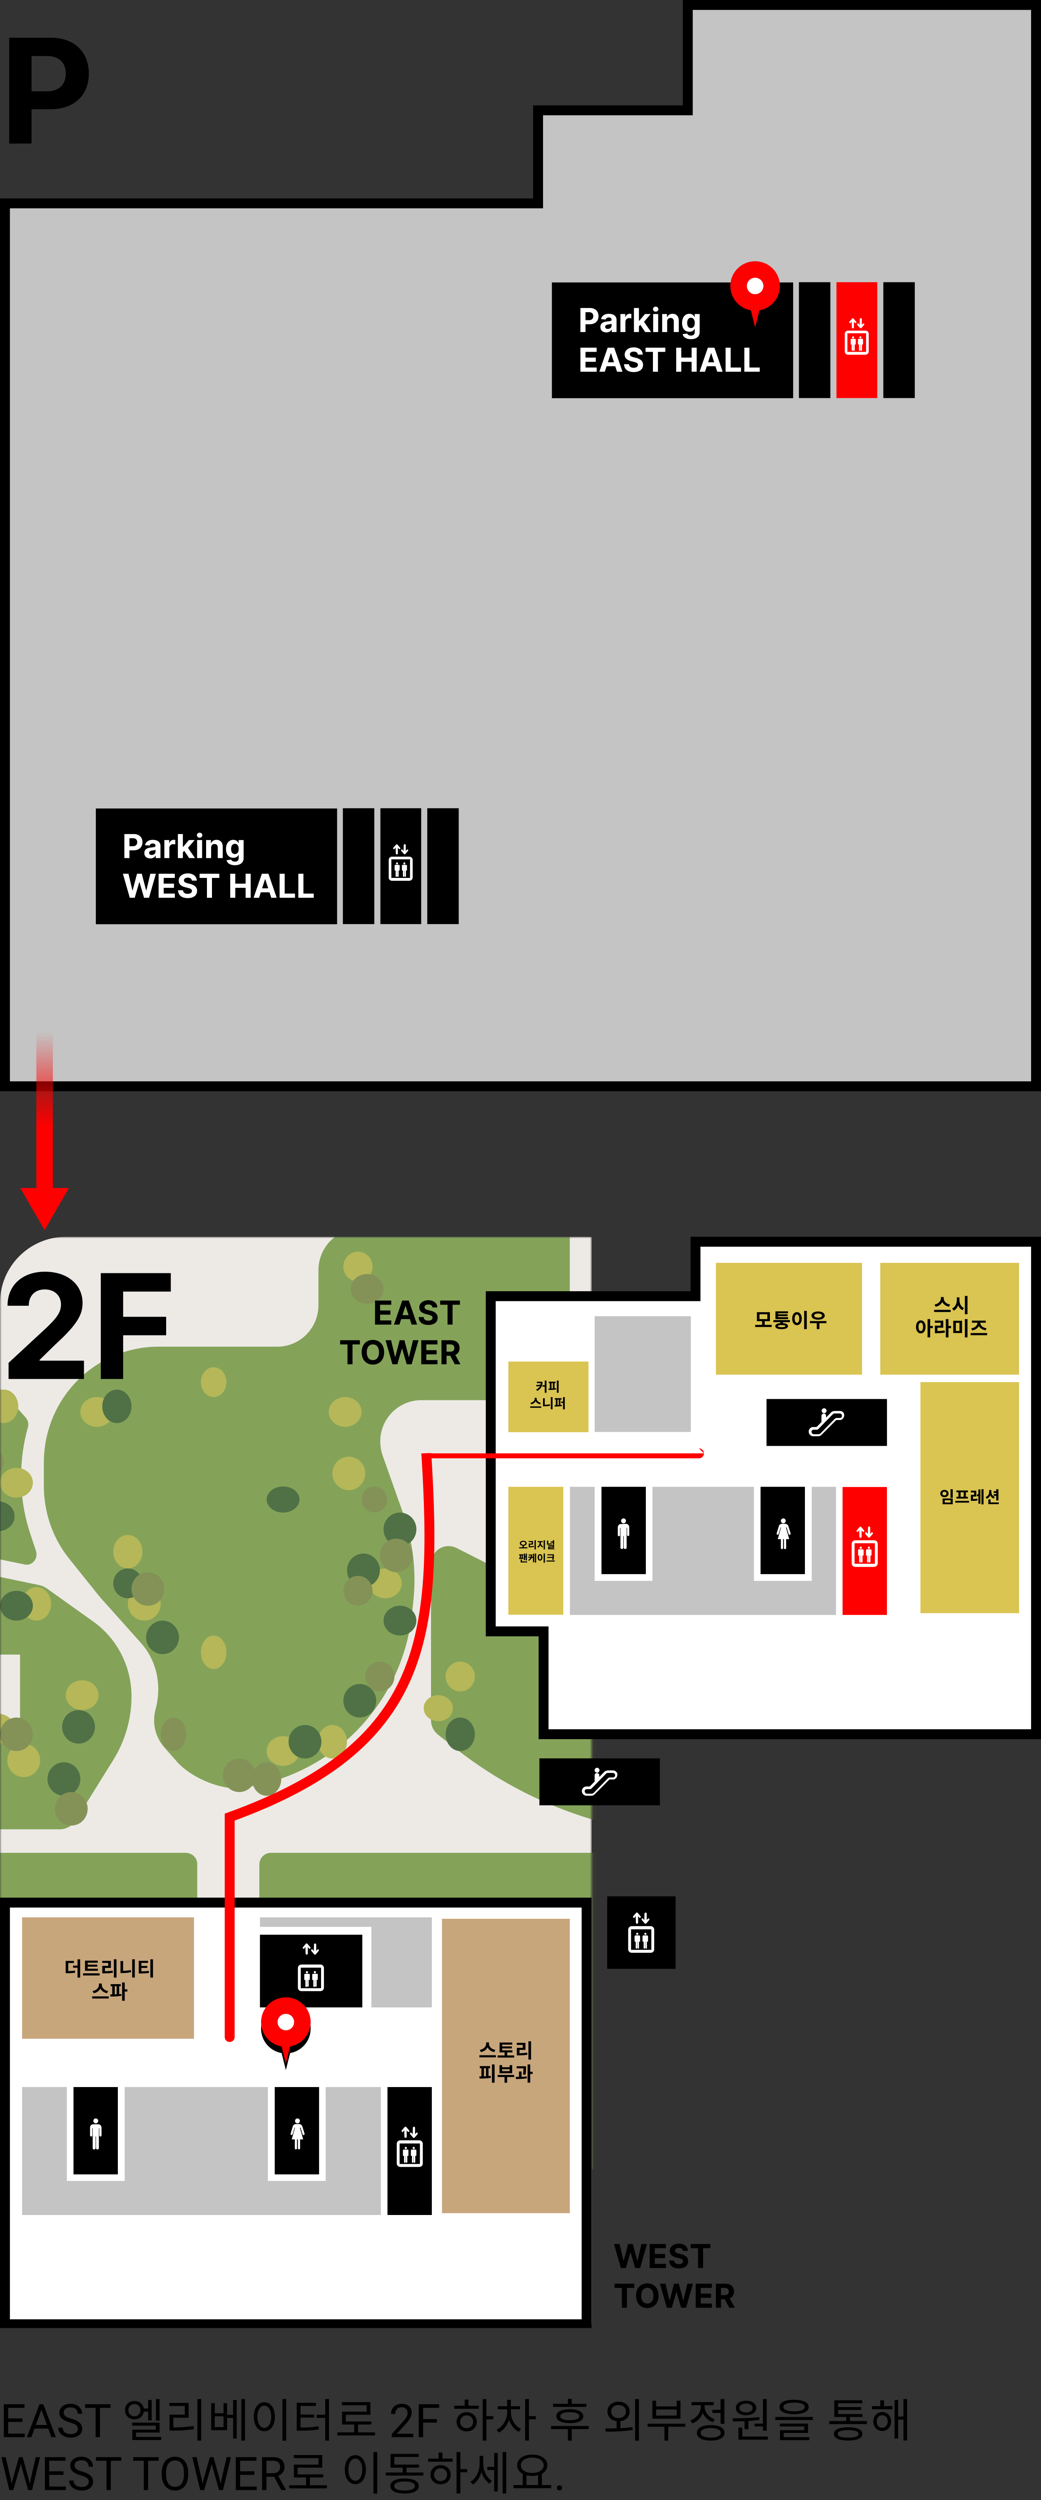 <svg width="315" height="756" viewBox="0 0 315 756" fill="none" xmlns="http://www.w3.org/2000/svg">
<rect x="0" y="0" width="315" height="756" fill="#333333" stroke="none"/>
<path d="M206.616 33.357H208.116V31.857V1.5H313.5V328.5H1.5V61.5H161.319H162.819V60V33.357H206.616Z" fill="#C4C4C4" stroke="black" stroke-width="3" stroke-miterlimit="10"/>
<path d="M251.266 85.337H241.75V120.373H251.266V85.337Z" fill="black"/>
<path d="M113.266 244.412H103.75V279.448H113.266V244.412Z" fill="black"/>
<path d="M276.806 85.337H267.29V120.373H276.806V85.337Z" fill="black"/>
<path d="M138.806 244.412H129.29V279.448H138.806V244.412Z" fill="black"/>
<path d="M265.448 85.337H253.107V120.373H265.448V85.337Z" fill="#FF0000"/>
<path d="M127.448 244.412H115.107V279.448H127.448V244.412Z" fill="black"/>
<path d="M240 85.412H167V120.412H240V85.412Z" fill="black"/>
<path d="M102 244.487H29V279.487H102V244.487Z" fill="black"/>
<path d="M262.87 106.285V100.971C262.87 100.414 262.44 99.982 261.887 99.982H256.607C256.055 99.982 255.625 100.414 255.625 100.971V106.285C255.625 106.841 256.055 107.273 256.607 107.273H261.887C262.44 107.212 262.87 106.841 262.87 106.285ZM262.072 106.408H256.423V100.785H262.072V106.408Z" fill="white"/>
<path d="M260.168 96.521C260.168 96.089 260.782 96.089 260.782 96.521V98.251L261.089 97.881C261.335 97.633 261.703 98.004 261.457 98.251L260.659 99.178C260.536 99.302 260.352 99.302 260.229 99.178L259.431 98.251C259.186 97.942 259.616 97.633 259.8 97.881L260.107 98.313L260.168 96.521Z" fill="white"/>
<path d="M257.774 98.995C257.774 99.428 258.388 99.428 258.388 98.995V97.265L258.695 97.636C258.94 97.883 259.309 97.512 259.063 97.265L258.265 96.338C258.142 96.215 257.958 96.215 257.835 96.338L257.037 97.265C256.791 97.574 257.221 97.883 257.405 97.636L257.712 97.203L257.774 98.995Z" fill="white"/>
<path d="M260.905 102.453H259.861C259.738 102.453 259.615 102.577 259.615 102.7V103.998C259.615 104.122 259.677 104.183 259.799 104.183C259.799 104.183 259.861 104.183 259.922 104.183V105.852C259.922 106.161 260.352 106.161 260.352 105.852V104.183H260.413V105.852C260.413 106.161 260.843 106.161 260.843 105.852V104.183C260.905 104.183 260.966 104.183 260.966 104.183C261.089 104.183 261.15 104.122 261.15 103.998V102.7C261.15 102.577 261.027 102.453 260.905 102.453Z" fill="white"/>
<path d="M260.352 102.33C260.521 102.33 260.659 102.192 260.659 102.021C260.659 101.85 260.521 101.712 260.352 101.712C260.182 101.712 260.045 101.85 260.045 102.021C260.045 102.192 260.182 102.33 260.352 102.33Z" fill="white"/>
<path d="M258.695 102.453H257.651C257.528 102.453 257.405 102.577 257.405 102.7V103.998C257.405 104.122 257.467 104.183 257.589 104.183C257.589 104.183 257.651 104.183 257.712 104.183V105.852C257.712 106.161 258.142 106.161 258.142 105.852V104.183H258.203V105.852C258.203 106.161 258.633 106.161 258.633 105.852V104.183C258.695 104.183 258.756 104.183 258.756 104.183C258.879 104.183 258.94 104.122 258.94 103.998V102.7C258.94 102.577 258.817 102.453 258.695 102.453Z" fill="white"/>
<path d="M258.141 102.33C258.311 102.33 258.448 102.192 258.448 102.021C258.448 101.85 258.311 101.712 258.141 101.712C257.971 101.712 257.834 101.85 257.834 102.021C257.834 102.192 257.971 102.33 258.141 102.33Z" fill="white"/>
<path d="M124.87 265.36V260.046C124.87 259.49 124.44 259.057 123.887 259.057H118.607C118.055 259.057 117.625 259.49 117.625 260.046V265.36C117.625 265.916 118.055 266.349 118.607 266.349H123.887C124.44 266.287 124.87 265.916 124.87 265.36ZM124.072 265.484H118.423V259.86H124.072V265.484Z" fill="white"/>
<path d="M122.168 255.596C122.168 255.164 122.782 255.164 122.782 255.596V257.327L123.089 256.956C123.335 256.709 123.703 257.079 123.457 257.327L122.659 258.253C122.536 258.377 122.352 258.377 122.229 258.253L121.431 257.327C121.186 257.018 121.616 256.709 121.8 256.956L122.107 257.388L122.168 255.596Z" fill="white"/>
<path d="M119.774 258.071C119.774 258.503 120.388 258.503 120.388 258.071V256.34L120.695 256.711C120.94 256.958 121.309 256.588 121.063 256.34L120.265 255.413C120.142 255.29 119.958 255.29 119.835 255.413L119.037 256.34C118.791 256.649 119.221 256.958 119.405 256.711L119.712 256.279L119.774 258.071Z" fill="white"/>
<path d="M122.905 261.528H121.861C121.738 261.528 121.615 261.652 121.615 261.775V263.073C121.615 263.197 121.677 263.259 121.799 263.259C121.799 263.259 121.861 263.259 121.922 263.259V264.927C121.922 265.236 122.352 265.236 122.352 264.927V263.259H122.413V264.927C122.413 265.236 122.843 265.236 122.843 264.927V263.259C122.905 263.259 122.966 263.259 122.966 263.259C123.089 263.259 123.15 263.197 123.15 263.073V261.775C123.15 261.652 123.027 261.528 122.905 261.528Z" fill="white"/>
<path d="M122.352 261.405C122.521 261.405 122.659 261.267 122.659 261.096C122.659 260.925 122.521 260.787 122.352 260.787C122.182 260.787 122.045 260.925 122.045 261.096C122.045 261.267 122.182 261.405 122.352 261.405Z" fill="white"/>
<path d="M120.695 261.528H119.651C119.528 261.528 119.405 261.652 119.405 261.775V263.073C119.405 263.197 119.467 263.259 119.589 263.259C119.589 263.259 119.651 263.259 119.712 263.259V264.927C119.712 265.236 120.142 265.236 120.142 264.927V263.259H120.203V264.927C120.203 265.236 120.633 265.236 120.633 264.927V263.259C120.695 263.259 120.756 263.259 120.756 263.259C120.879 263.259 120.94 263.197 120.94 263.073V261.775C120.94 261.652 120.817 261.528 120.695 261.528Z" fill="white"/>
<path d="M120.141 261.405C120.311 261.405 120.448 261.267 120.448 261.096C120.448 260.925 120.311 260.787 120.141 260.787C119.971 260.787 119.834 260.925 119.834 261.096C119.834 261.267 119.971 261.405 120.141 261.405Z" fill="white"/>
<path d="M175.632 100.412H177.17V98.054H178.462C180.135 98.054 181.108 97.056 181.108 95.604C181.108 94.159 180.153 93.139 178.501 93.139H175.632V100.412ZM177.17 96.822V94.397H178.207C179.094 94.397 179.524 94.879 179.524 95.604C179.524 96.325 179.094 96.822 178.214 96.822H177.17ZM183.487 100.515C184.293 100.515 184.815 100.164 185.082 99.656H185.124V100.412H186.559V96.733C186.559 95.433 185.458 94.886 184.244 94.886C182.937 94.886 182.077 95.511 181.868 96.506L183.267 96.62C183.37 96.257 183.693 95.991 184.237 95.991C184.751 95.991 185.046 96.25 185.046 96.698V96.719C185.046 97.07 184.673 97.117 183.725 97.209C182.646 97.308 181.676 97.671 181.676 98.889C181.676 99.968 182.447 100.515 183.487 100.515ZM183.92 99.471C183.455 99.471 183.121 99.254 183.121 98.839C183.121 98.413 183.473 98.203 184.006 98.129C184.336 98.083 184.876 98.004 185.057 97.884V98.463C185.057 99.034 184.585 99.471 183.92 99.471ZM187.733 100.412H189.245V97.326C189.245 96.655 189.735 96.193 190.403 96.193C190.613 96.193 190.9 96.229 191.042 96.275V94.933C190.907 94.901 190.719 94.879 190.566 94.879C189.956 94.879 189.455 95.235 189.256 95.909H189.199V94.958H187.733V100.412ZM191.824 100.412H193.337V98.679L193.746 98.214L195.233 100.412H197.006L194.878 97.319L196.903 94.958H195.166L193.419 97.028H193.337V93.139H191.824V100.412ZM197.645 100.412H199.157V94.958H197.645V100.412ZM198.405 94.254C198.856 94.254 199.225 93.91 199.225 93.487C199.225 93.068 198.856 92.724 198.405 92.724C197.957 92.724 197.588 93.068 197.588 93.487C197.588 93.91 197.957 94.254 198.405 94.254ZM201.882 97.259C201.886 96.556 202.305 96.144 202.915 96.144C203.523 96.144 203.888 96.541 203.885 97.209V100.412H205.398V96.939C205.398 95.668 204.652 94.886 203.516 94.886C202.706 94.886 202.12 95.284 201.875 95.92H201.811V94.958H200.369V100.412H201.882V97.259ZM209.047 102.571C210.606 102.571 211.714 101.861 211.714 100.465V94.958H210.212V95.874H210.155C209.953 95.43 209.509 94.886 208.596 94.886C207.4 94.886 206.388 95.817 206.388 97.674C206.388 99.489 207.371 100.334 208.6 100.334C209.47 100.334 209.956 99.897 210.155 99.446H210.219V100.444C210.219 101.193 209.74 101.485 209.083 101.485C208.415 101.485 208.078 101.193 207.954 100.863L206.555 101.051C206.736 101.911 207.577 102.571 209.047 102.571ZM209.079 99.198C208.337 99.198 207.932 98.608 207.932 97.667C207.932 96.74 208.33 96.09 209.079 96.09C209.814 96.09 210.226 96.712 210.226 97.667C210.226 98.629 209.807 99.198 209.079 99.198ZM175.632 112.412H180.547V111.144H177.17V109.408H180.281V108.14H177.17V106.407H180.533V105.139H175.632V112.412ZM183.009 112.412L183.548 110.754H186.173L186.713 112.412H188.36L185.853 105.139H183.872L181.361 112.412H183.009ZM183.939 109.553L184.834 106.801H184.891L185.786 109.553H183.939ZM193.015 107.231H194.489C194.467 105.935 193.402 105.04 191.783 105.04C190.188 105.04 189.02 105.921 189.027 107.242C189.023 108.314 189.78 108.928 191.009 109.223L191.8 109.422C192.592 109.614 193.033 109.841 193.036 110.331C193.033 110.864 192.528 111.226 191.747 111.226C190.948 111.226 190.373 110.857 190.323 110.129H188.835C188.874 111.702 190 112.515 191.765 112.515C193.54 112.515 194.585 111.666 194.588 110.335C194.585 109.124 193.672 108.481 192.408 108.197L191.754 108.041C191.122 107.895 190.593 107.661 190.604 107.139C190.604 106.67 191.019 106.325 191.772 106.325C192.507 106.325 192.958 106.659 193.015 107.231ZM195.345 106.407H197.572V112.412H199.092V106.407H201.318V105.139H195.345V106.407ZM204.616 112.412H206.154V109.408H209.276V112.412H210.81V105.139H209.276V108.14H206.154V105.139H204.616V112.412ZM213.331 112.412L213.871 110.754H216.495L217.035 112.412H218.683L216.175 105.139H214.194L211.683 112.412H213.331ZM214.261 109.553L215.156 106.801H215.213L216.108 109.553H214.261ZM219.558 112.412H224.213V111.144H221.096V105.139H219.558V112.412ZM225.232 112.412H229.887V111.144H226.769V105.139H225.232V112.412Z" fill="white"/>
<path d="M37.632 259.487H39.17V257.129H40.462C42.135 257.129 43.108 256.131 43.108 254.679C43.108 253.234 42.153 252.215 40.501 252.215H37.632V259.487ZM39.17 255.897V253.472H40.207C41.094 253.472 41.524 253.955 41.524 254.679C41.524 255.4 41.094 255.897 40.214 255.897H39.17ZM45.487 259.59C46.293 259.59 46.815 259.239 47.082 258.731H47.124V259.487H48.559V255.808C48.559 254.509 47.458 253.962 46.244 253.962C44.937 253.962 44.077 254.587 43.868 255.581L45.267 255.695C45.37 255.332 45.693 255.066 46.236 255.066C46.751 255.066 47.046 255.325 47.046 255.773V255.794C47.046 256.146 46.673 256.192 45.725 256.284C44.646 256.384 43.676 256.746 43.676 257.964C43.676 259.043 44.447 259.59 45.487 259.59ZM45.92 258.546C45.455 258.546 45.121 258.33 45.121 257.914C45.121 257.488 45.473 257.278 46.006 257.204C46.336 257.158 46.876 257.08 47.057 256.959V257.538C47.057 258.109 46.584 258.546 45.92 258.546ZM49.733 259.487H51.245V256.401C51.245 255.73 51.735 255.269 52.403 255.269C52.613 255.269 52.9 255.304 53.042 255.35V254.008C52.907 253.976 52.719 253.955 52.566 253.955C51.956 253.955 51.455 254.31 51.256 254.984H51.199V254.033H49.733V259.487ZM53.824 259.487H55.337V257.754L55.746 257.289L57.233 259.487H59.005L56.878 256.394L58.903 254.033H57.166L55.419 256.103H55.337V252.215H53.824V259.487ZM59.645 259.487H61.157V254.033H59.645V259.487ZM60.405 253.33C60.856 253.33 61.225 252.985 61.225 252.563C61.225 252.144 60.856 251.799 60.405 251.799C59.957 251.799 59.588 252.144 59.588 252.563C59.588 252.985 59.957 253.33 60.405 253.33ZM63.882 256.334C63.886 255.631 64.305 255.219 64.915 255.219C65.523 255.219 65.888 255.617 65.885 256.284V259.487H67.398V256.014C67.398 254.743 66.652 253.962 65.516 253.962C64.706 253.962 64.12 254.359 63.875 254.995H63.811V254.033H62.369V259.487H63.882V256.334ZM71.047 261.646C72.606 261.646 73.714 260.936 73.714 259.541V254.033H72.212V254.949H72.155C71.953 254.505 71.509 253.962 70.596 253.962C69.4 253.962 68.388 254.892 68.388 256.749C68.388 258.564 69.371 259.409 70.6 259.409C71.47 259.409 71.957 258.972 72.155 258.521H72.219V259.519C72.219 260.269 71.74 260.56 71.083 260.56C70.415 260.56 70.078 260.269 69.954 259.938L68.555 260.127C68.736 260.986 69.577 261.646 71.047 261.646ZM71.079 258.273C70.337 258.273 69.932 257.683 69.932 256.742C69.932 255.815 70.33 255.166 71.079 255.166C71.814 255.166 72.226 255.787 72.226 256.742C72.226 257.705 71.807 258.273 71.079 258.273ZM39.269 271.487H40.768L42.149 266.732H42.206L43.591 271.487H45.09L47.17 264.215H45.491L44.287 269.278H44.223L42.898 264.215H41.46L40.132 269.268H40.072L38.868 264.215H37.188L39.269 271.487ZM47.993 271.487H52.908V270.22H49.531V268.483H52.642V267.215H49.531V265.482H52.894V264.215H47.993V271.487ZM58.062 266.306H59.535C59.514 265.01 58.449 264.115 56.83 264.115C55.235 264.115 54.067 264.996 54.074 266.317C54.07 267.389 54.827 268.004 56.055 268.298L56.847 268.497C57.639 268.689 58.08 268.916 58.083 269.406C58.08 269.939 57.575 270.301 56.794 270.301C55.995 270.301 55.42 269.932 55.37 269.204H53.882C53.921 270.777 55.047 271.59 56.812 271.59C58.587 271.59 59.631 270.742 59.635 269.41C59.631 268.199 58.719 267.556 57.455 267.272L56.801 267.116C56.169 266.97 55.64 266.736 55.651 266.214C55.651 265.745 56.066 265.401 56.819 265.401C57.554 265.401 58.005 265.734 58.062 266.306ZM60.392 265.482H62.619V271.487H64.139V265.482H66.365V264.215H60.392V265.482ZM69.663 271.487H71.201V268.483H74.322V271.487H75.856V264.215H74.322V267.215H71.201V264.215H69.663V271.487ZM78.378 271.487L78.918 269.829H81.542L82.082 271.487H83.729L81.222 264.215H79.241L76.73 271.487H78.378ZM79.308 268.629L80.203 265.877H80.26L81.155 268.629H79.308ZM84.605 271.487H89.26V270.22H86.142V264.215H84.605V271.487ZM90.279 271.487H94.934V270.22H91.816V264.215H90.279V271.487Z" fill="white"/>
<path d="M2.781 43.412H9.547V33.037H15.234C22.594 33.037 26.875 28.646 26.875 22.256C26.875 15.896 22.672 11.412 15.406 11.412H2.781V43.412ZM9.547 27.615V16.943H14.109C18.016 16.943 19.906 19.068 19.906 22.256C19.906 25.428 18.016 27.615 14.141 27.615H9.547Z" fill="black"/>
<path fill-rule="evenodd" clip-rule="evenodd" d="M229.789 95.844C233.317 95.235 236 92.168 236 88.477C236 84.347 232.642 81 228.5 81C224.358 81 221 84.347 221 88.477C221 92.168 223.683 95.235 227.211 95.844L228.5 101L229.789 95.844Z" fill="black"/>
<path fill-rule="evenodd" clip-rule="evenodd" d="M229.789 93.844C233.317 93.235 236 90.168 236 86.477C236 82.347 232.642 79 228.5 79C224.358 79 221 82.347 221 86.477C221 90.168 223.683 93.235 227.211 93.844L228.5 99L229.789 93.844Z" fill="#FF0000"/>
<ellipse cx="228.5" cy="86.477" rx="2.5" ry="2.492" fill="white"/>
<g clip-path="url(#clip0)">
<mask id="mask0" mask-type="alpha" maskUnits="userSpaceOnUse" x="0" y="374" width="180" height="330">
<path d="M179.053 374H0V703.072H179.053V374Z" fill="#EDEAE6"/>
</mask>
<g mask="url(#mask0)">
<path d="M179.053 374H20C8.954 374 0 382.954 0 394V703.072H179.053V374Z" fill="#EDEAE6"/>
<path d="M56.147 560.286H-48.521H-65.763H-118.042C-120.032 560.286 -121.579 561.864 -121.579 563.892V742.515C-121.579 744.544 -120.032 746.122 -118.042 746.122H-48.521C-46.532 746.122 -44.984 744.544 -44.984 742.515V655.965H56.147C58.137 655.965 59.684 654.387 59.684 652.359V563.892C59.795 561.864 58.137 560.286 56.147 560.286Z" fill="#84A359"/>
<path d="M256.2 560.286H151.532H134.289H82.01C80.021 560.286 78.474 561.864 78.474 563.892V742.515C78.474 744.544 80.021 746.122 82.01 746.122H151.532C153.521 746.122 155.068 744.544 155.068 742.515V655.965H256.2C258.189 655.965 259.737 654.387 259.737 652.359V563.892C259.847 561.864 258.189 560.286 256.2 560.286Z" fill="#84A359"/>
<path d="M130.421 473.02V520.223C130.421 521.905 131.21 523.5 132.525 524.562L137.959 528.813C151.808 539.706 167.762 547.5 184.854 551.751L194.408 554.142C197.827 555.027 201.158 552.371 201.158 548.828V503.485C201.158 501.359 200.018 499.499 198.177 498.525L138.397 468.237C134.628 466.2 130.421 468.857 130.421 473.02Z" fill="#84A359"/>
<path d="M-10.849 469.333L7.551 473.117C9.799 473.558 11.631 471.269 10.882 468.981L9.3 464.228C5.886 454.194 5.47 443.368 8.051 433.071L8.467 431.574C8.717 430.518 8.467 429.374 7.718 428.582L-8.185 410.979C-10.017 409.043 -13.264 410.363 -13.264 413.179V466.252C-13.264 467.749 -12.265 469.069 -10.849 469.333Z" fill="#84A359"/>
<path d="M28.206 490.344L14.155 480.338C13.474 479.899 12.793 479.548 12.027 479.373L-6.451 475.511C-9.943 474.897 -13.264 477.705 -13.264 481.391V495.347C-13.264 498.155 -11.05 500.35 -8.41 500.35H6.066V520.536H-8.41C-11.135 520.536 -13.264 522.818 -13.264 525.539V547.218C-13.264 550.466 -10.709 553.186 -7.473 553.186H18.072C20.031 553.186 21.904 552.133 22.926 550.466L34.337 532.122C37.913 526.329 39.871 519.571 39.786 512.637C39.701 503.773 35.358 495.434 28.206 490.344Z" fill="#84A359"/>
<path d="M105.837 371.884C100.274 373.291 96.362 378.303 96.362 384.106V394.657C96.362 401.603 90.799 407.23 83.932 407.23H47.945C37.428 407.23 27.431 412.066 20.825 420.419C15.87 426.662 13.263 434.399 13.263 442.313V449.347C13.263 457.348 15.957 465.173 20.912 471.328L29.865 482.495C30.039 482.671 30.213 482.847 30.3 483.022L42.643 496.827C47.511 502.278 48.989 509.752 47.076 516.874C45.946 521.006 46.989 525.403 49.858 528.568L53.508 532.701C57.42 537.185 65.504 540.79 71.415 540.79C87.409 539.295 102.099 531.294 112.182 518.544C119.136 509.752 123.482 499.113 124.699 487.946L125.047 484.429C126.09 475.285 124.96 466.141 121.918 457.436L115.833 440.29C115.572 439.499 115.312 438.708 115.225 437.828C114.008 430.091 120.005 423.409 127.481 423.409H159.99C166.857 423.409 172.421 417.781 172.421 410.835V371.796C172.421 369.422 171.725 367.136 170.595 365.29C168.401 361.503 114.136 369.817 105.837 371.884Z" fill="#84A359"/>
<path d="M157.5 402.174C160.247 402.174 162.474 399.903 162.474 397.103C162.474 394.302 160.247 392.031 157.5 392.031C154.753 392.031 152.526 394.302 152.526 397.103C152.526 399.903 154.753 402.174 157.5 402.174Z" fill="#B5B758"/>
<path d="M64.657 422.459C66.794 422.459 68.526 420.441 68.526 417.951C68.526 415.462 66.794 413.443 64.657 413.443C62.521 413.443 60.789 415.462 60.789 417.951C60.789 420.441 62.521 422.459 64.657 422.459Z" fill="#B5B758"/>
<path d="M29.289 431.475C32.036 431.475 34.263 429.456 34.263 426.967C34.263 424.477 32.036 422.459 29.289 422.459C26.542 422.459 24.315 424.477 24.315 426.967C24.315 429.456 26.542 431.475 29.289 431.475Z" fill="#B5B758"/>
<path d="M85.657 534.028C88.404 534.028 90.631 532.01 90.631 529.52C90.631 527.03 88.404 525.012 85.657 525.012C82.91 525.012 80.684 527.03 80.684 529.52C80.684 532.01 82.91 534.028 85.657 534.028Z" fill="#B5B758"/>
<path d="M100.579 531.774C103.021 531.774 105 529.503 105 526.703C105 523.902 103.021 521.631 100.579 521.631C98.138 521.631 96.158 523.902 96.158 526.703C96.158 529.503 98.138 531.774 100.579 531.774Z" fill="#B5B758"/>
<path d="M108.316 387.523C110.757 387.523 112.737 385.505 112.737 383.016C112.737 380.526 110.757 378.508 108.316 378.508C105.874 378.508 103.895 380.526 103.895 383.016C103.895 385.505 105.874 387.523 108.316 387.523Z" fill="#B5B758"/>
<path d="M1.105 430.348C3.546 430.348 5.526 428.077 5.526 425.276C5.526 422.476 3.546 420.205 1.105 420.205C-1.337 420.205 -3.316 422.476 -3.316 425.276C-3.316 428.077 -1.337 430.348 1.105 430.348Z" fill="#B5B758"/>
<path d="M4.974 452.887C7.721 452.887 9.947 450.869 9.947 448.379C9.947 445.889 7.721 443.871 4.974 443.871C2.227 443.871 0 445.889 0 448.379C0 450.869 2.227 452.887 4.974 452.887Z" fill="#B5B758"/>
<path d="M11.053 490.077C13.495 490.077 15.474 487.806 15.474 485.005C15.474 482.205 13.495 479.934 11.053 479.934C8.611 479.934 6.632 482.205 6.632 485.005C6.632 487.806 8.611 490.077 11.053 490.077Z" fill="#B5B758"/>
<path d="M24.868 517.124C27.615 517.124 29.842 515.105 29.842 512.616C29.842 510.126 27.615 508.108 24.868 508.108C22.121 508.108 19.895 510.126 19.895 512.616C19.895 515.105 22.121 517.124 24.868 517.124Z" fill="#B5B758"/>
<path d="M7.184 537.409C9.931 537.409 12.157 535.138 12.157 532.337C12.157 529.537 9.931 527.266 7.184 527.266C4.437 527.266 2.21 529.537 2.21 532.337C2.21 535.138 4.437 537.409 7.184 537.409Z" fill="#B5B758"/>
<path d="M-0.553 527.266C2.194 527.266 4.421 525.248 4.421 522.758C4.421 520.269 2.194 518.25 -0.553 518.25C-3.3 518.25 -5.526 520.269 -5.526 522.758C-5.526 525.248 -3.3 527.266 -0.553 527.266Z" fill="#B5B758"/>
<path d="M64.657 504.727C66.794 504.727 68.526 502.457 68.526 499.656C68.526 496.855 66.794 494.584 64.657 494.584C62.521 494.584 60.789 496.855 60.789 499.656C60.789 502.457 62.521 504.727 64.657 504.727Z" fill="#B5B758"/>
<path d="M38.684 474.299C41.125 474.299 43.105 472.029 43.105 469.228C43.105 466.427 41.125 464.157 38.684 464.157C36.242 464.157 34.263 466.427 34.263 469.228C34.263 472.029 36.242 474.299 38.684 474.299Z" fill="#B5B758"/>
<path d="M43.657 490.077C46.404 490.077 48.631 487.806 48.631 485.005C48.631 482.205 46.404 479.934 43.657 479.934C40.91 479.934 38.684 482.205 38.684 485.005C38.684 487.806 40.91 490.077 43.657 490.077Z" fill="#B5B758"/>
<path d="M105.553 450.633C108.3 450.633 110.526 448.362 110.526 445.562C110.526 442.761 108.3 440.49 105.553 440.49C102.806 440.49 100.579 442.761 100.579 445.562C100.579 448.362 102.806 450.633 105.553 450.633Z" fill="#B5B758"/>
<path d="M104.447 431.475C107.194 431.475 109.421 429.456 109.421 426.967C109.421 424.477 107.194 422.459 104.447 422.459C101.7 422.459 99.474 424.477 99.474 426.967C99.474 429.456 101.7 431.475 104.447 431.475Z" fill="#B5B758"/>
<path d="M116.606 483.315C119.352 483.315 121.579 481.297 121.579 478.807C121.579 476.318 119.352 474.299 116.606 474.299C113.859 474.299 111.632 476.318 111.632 478.807C111.632 481.297 113.859 483.315 116.606 483.315Z" fill="#B5B758"/>
<path d="M109.974 479.934C112.721 479.934 114.947 477.664 114.947 474.863C114.947 472.062 112.721 469.792 109.974 469.792C107.227 469.792 105 472.062 105 474.863C105 477.664 107.227 479.934 109.974 479.934Z" fill="#507146"/>
<path d="M85.657 457.395C88.404 457.395 90.631 455.629 90.631 453.45C90.631 451.272 88.404 449.506 85.657 449.506C82.91 449.506 80.684 451.272 80.684 453.45C80.684 455.629 82.91 457.395 85.657 457.395Z" fill="#507146"/>
<path d="M35.368 430.348C37.81 430.348 39.789 428.077 39.789 425.276C39.789 422.476 37.81 420.205 35.368 420.205C32.927 420.205 30.947 422.476 30.947 425.276C30.947 428.077 32.927 430.348 35.368 430.348Z" fill="#507146"/>
<path d="M-0.553 463.03C2.194 463.03 4.421 461.012 4.421 458.522C4.421 456.032 2.194 454.014 -0.553 454.014C-3.3 454.014 -5.526 456.032 -5.526 458.522C-5.526 461.012 -3.3 463.03 -0.553 463.03Z" fill="#507146"/>
<path d="M92.289 531.774C95.036 531.774 97.263 529.503 97.263 526.703C97.263 523.902 95.036 521.631 92.289 521.631C89.542 521.631 87.315 523.902 87.315 526.703C87.315 529.503 89.542 531.774 92.289 531.774Z" fill="#507146"/>
<path d="M49.184 500.219C51.931 500.219 54.157 497.949 54.157 495.148C54.157 492.347 51.931 490.077 49.184 490.077C46.437 490.077 44.21 492.347 44.21 495.148C44.21 497.949 46.437 500.219 49.184 500.219Z" fill="#507146"/>
<path d="M38.684 483.315C41.125 483.315 43.105 481.297 43.105 478.807C43.105 476.318 41.125 474.299 38.684 474.299C36.242 474.299 34.263 476.318 34.263 478.807C34.263 481.297 36.242 483.315 38.684 483.315Z" fill="#507146"/>
<path d="M23.763 527.266C26.51 527.266 28.736 524.996 28.736 522.195C28.736 519.394 26.51 517.124 23.763 517.124C21.016 517.124 18.789 519.394 18.789 522.195C18.789 524.996 21.016 527.266 23.763 527.266Z" fill="#507146"/>
<path d="M19.342 543.044C22.089 543.044 24.316 540.773 24.316 537.972C24.316 535.171 22.089 532.901 19.342 532.901C16.595 532.901 14.368 535.171 14.368 537.972C14.368 540.773 16.595 543.044 19.342 543.044Z" fill="#507146"/>
<path d="M4.974 490.077C7.721 490.077 9.947 488.058 9.947 485.569C9.947 483.079 7.721 481.061 4.974 481.061C2.227 481.061 0 483.079 0 485.569C0 488.058 2.227 490.077 4.974 490.077Z" fill="#507146"/>
<path d="M132.631 520.504C135.073 520.504 137.052 518.738 137.052 516.56C137.052 514.382 135.073 512.616 132.631 512.616C130.189 512.616 128.21 514.382 128.21 516.56C128.21 518.738 130.189 520.504 132.631 520.504Z" fill="#B5B758"/>
<path d="M139.263 511.489C141.705 511.489 143.684 509.471 143.684 506.981C143.684 504.491 141.705 502.473 139.263 502.473C136.821 502.473 134.842 504.491 134.842 506.981C134.842 509.471 136.821 511.489 139.263 511.489Z" fill="#B5B758"/>
<path d="M139.263 529.52C141.705 529.52 143.684 527.25 143.684 524.449C143.684 521.648 141.705 519.377 139.263 519.377C136.821 519.377 134.842 521.648 134.842 524.449C134.842 527.25 136.821 529.52 139.263 529.52Z" fill="#507146"/>
<path d="M108.868 519.377C111.615 519.377 113.842 517.107 113.842 514.306C113.842 511.505 111.615 509.235 108.868 509.235C106.121 509.235 103.895 511.505 103.895 514.306C103.895 517.107 106.121 519.377 108.868 519.377Z" fill="#507146"/>
<path d="M121.026 494.584C123.773 494.584 126 492.566 126 490.077C126 487.587 123.773 485.569 121.026 485.569C118.28 485.569 116.053 487.587 116.053 490.077C116.053 492.566 118.28 494.584 121.026 494.584Z" fill="#507146"/>
<path d="M121.026 467.538C123.773 467.538 126 465.267 126 462.466C126 459.666 123.773 457.395 121.026 457.395C118.28 457.395 116.053 459.666 116.053 462.466C116.053 465.267 118.28 467.538 121.026 467.538Z" fill="#507146"/>
<path d="M108.316 485.569C110.757 485.569 112.737 483.551 112.737 481.061C112.737 478.571 110.757 476.553 108.316 476.553C105.874 476.553 103.895 478.571 103.895 481.061C103.895 483.551 105.874 485.569 108.316 485.569Z" fill="#849258"/>
<path d="M4.974 529.52C7.721 529.52 9.947 527.25 9.947 524.449C9.947 521.648 7.721 519.377 4.974 519.377C2.227 519.377 0 521.648 0 524.449C0 527.25 2.227 529.52 4.974 529.52Z" fill="#849258"/>
<path d="M-3.868 447.252C-1.121 447.252 1.106 444.981 1.106 442.181C1.106 439.38 -1.121 437.109 -3.868 437.109C-6.615 437.109 -8.842 439.38 -8.842 442.181C-8.842 444.981 -6.615 447.252 -3.868 447.252Z" fill="#849258"/>
<path d="M113.289 457.395C115.426 457.395 117.158 455.629 117.158 453.45C117.158 451.272 115.426 449.506 113.289 449.506C111.153 449.506 109.421 451.272 109.421 453.45C109.421 455.629 111.153 457.395 113.289 457.395Z" fill="#849258"/>
<path d="M119.921 475.426C122.668 475.426 124.895 473.156 124.895 470.355C124.895 467.554 122.668 465.284 119.921 465.284C117.174 465.284 114.947 467.554 114.947 470.355C114.947 473.156 117.174 475.426 119.921 475.426Z" fill="#849258"/>
<path d="M114.947 511.489C117.389 511.489 119.368 509.471 119.368 506.981C119.368 504.491 117.389 502.473 114.947 502.473C112.506 502.473 110.526 504.491 110.526 506.981C110.526 509.471 112.506 511.489 114.947 511.489Z" fill="#849258"/>
<path d="M111.079 394.285C113.826 394.285 116.053 392.267 116.053 389.777C116.053 387.288 113.826 385.27 111.079 385.27C108.332 385.27 106.105 387.288 106.105 389.777C106.105 392.267 108.332 394.285 111.079 394.285Z" fill="#849258"/>
<path d="M21.553 552.059C24.3 552.059 26.526 549.789 26.526 546.988C26.526 544.187 24.3 541.917 21.553 541.917C18.806 541.917 16.579 544.187 16.579 546.988C16.579 549.789 18.806 552.059 21.553 552.059Z" fill="#849258"/>
<path d="M52.5 529.52C54.637 529.52 56.369 527.25 56.369 524.449C56.369 521.648 54.637 519.377 52.5 519.377C50.364 519.377 48.632 521.648 48.632 524.449C48.632 527.25 50.364 529.52 52.5 529.52Z" fill="#849258"/>
<path d="M80.684 543.044C83.125 543.044 85.105 540.773 85.105 537.972C85.105 535.171 83.125 532.901 80.684 532.901C78.242 532.901 76.263 535.171 76.263 537.972C76.263 540.773 78.242 543.044 80.684 543.044Z" fill="#849258"/>
<path d="M72.395 541.917C75.141 541.917 77.368 539.646 77.368 536.845C77.368 534.044 75.141 531.774 72.395 531.774C69.648 531.774 67.421 534.044 67.421 536.845C67.421 539.646 69.648 541.917 72.395 541.917Z" fill="#849258"/>
<path d="M44.763 485.569C47.51 485.569 49.736 483.298 49.736 480.498C49.736 477.697 47.51 475.426 44.763 475.426C42.016 475.426 39.789 477.697 39.789 480.498C39.789 483.298 42.016 485.569 44.763 485.569Z" fill="#849258"/>
</g>
<path d="M1.5 702.86V575.347H177.5V702.86H1.5Z" fill="white" stroke="black" stroke-width="3" stroke-miterlimit="10"/>
<path d="M208.956 391.968H210.456V390.468V375.5H313.5V524.425H164.481V494.831V493.331H162.981H148.5V391.968H208.956Z" fill="white" stroke="black" stroke-width="3" stroke-miterlimit="10"/>
<path d="M243.561 449.608H230.141V476.016H243.561V449.608Z" fill="black"/>
<path d="M195.423 449.608H182.003V476.016H195.423V449.608Z" fill="black"/>
<path d="M96.55 631.124H83.13V657.532H96.55V631.124Z" fill="black"/>
<path d="M35.66 631.124H22.24V657.532H35.66V631.124Z" fill="black"/>
<path d="M28.183 642.383C27.649 642.383 27.248 642.793 27.248 643.407V645.727C27.248 646.205 27.916 646.205 27.916 645.727V643.612H28.049V649.548C28.049 650.163 28.917 650.163 28.917 649.548V646.068H29.051V649.548C29.051 650.163 29.919 650.163 29.919 649.548V643.612H30.052V645.727C30.052 646.205 30.72 646.205 30.72 645.727V643.407C30.72 642.929 30.319 642.383 29.785 642.383H28.183Z" fill="white"/>
<path d="M28.983 642.111C29.389 642.111 29.718 641.775 29.718 641.36C29.718 640.945 29.389 640.609 28.983 640.609C28.578 640.609 28.249 640.945 28.249 641.36C28.249 641.775 28.578 642.111 28.983 642.111Z" fill="white"/>
<path d="M130.668 631.124H117.248V669.815H130.668V631.124Z" fill="black"/>
<path d="M127.931 654.188V648.32C127.931 647.706 127.464 647.228 126.863 647.228H121.121C120.52 647.228 120.053 647.706 120.053 648.32V654.188C120.053 654.803 120.52 655.28 121.121 655.28H126.863C127.464 655.28 127.931 654.871 127.931 654.188ZM127.063 654.393H120.921V648.183H127.063V654.393Z" fill="white"/>
<path d="M124.926 643.475C124.926 642.997 125.594 642.997 125.594 643.475V645.386L125.928 644.976C126.195 644.703 126.596 645.113 126.329 645.386L125.461 646.409C125.327 646.546 125.127 646.546 124.993 646.409L124.125 645.386C123.858 645.044 124.326 644.703 124.526 644.976L124.86 645.454L124.926 643.475Z" fill="white"/>
<path d="M122.389 646.136C122.389 646.614 123.057 646.614 123.057 646.136V644.226L123.391 644.635C123.658 644.908 124.059 644.499 123.791 644.226L122.924 643.202C122.79 643.065 122.59 643.065 122.456 643.202L121.588 644.226C121.321 644.567 121.788 644.908 121.989 644.635L122.323 644.157L122.389 646.136Z" fill="white"/>
<path d="M125.728 650.026H124.593C124.46 650.026 124.326 650.163 124.326 650.299V651.732C124.326 651.869 124.393 651.937 124.526 651.937C124.526 651.937 124.593 651.937 124.66 651.937V653.779C124.66 654.121 125.127 654.121 125.127 653.779V651.937H125.194V653.779C125.194 654.121 125.661 654.121 125.661 653.779V651.937C125.728 651.937 125.795 651.937 125.795 651.937C125.929 651.937 125.995 651.869 125.995 651.732V650.299C125.995 650.163 125.929 650.026 125.728 650.026Z" fill="white"/>
<path d="M125.194 649.889C125.379 649.889 125.528 649.737 125.528 649.548C125.528 649.36 125.379 649.207 125.194 649.207C125.01 649.207 124.86 649.36 124.86 649.548C124.86 649.737 125.01 649.889 125.194 649.889Z" fill="white"/>
<path d="M123.325 650.026H122.19C122.056 650.026 121.923 650.163 121.923 650.299V651.732C121.923 651.869 121.99 651.937 122.123 651.937C122.123 651.937 122.19 651.937 122.257 651.937V653.779C122.257 654.121 122.724 654.121 122.724 653.779V651.937H122.791V653.779C122.791 654.121 123.258 654.121 123.258 653.779V651.937C123.325 651.937 123.392 651.937 123.392 651.937C123.525 651.937 123.592 651.869 123.592 651.732V650.299C123.592 650.163 123.458 650.026 123.325 650.026Z" fill="white"/>
<path d="M122.791 649.889C122.975 649.889 123.125 649.737 123.125 649.548C123.125 649.36 122.975 649.207 122.791 649.207C122.606 649.207 122.457 649.36 122.457 649.548C122.457 649.737 122.606 649.889 122.791 649.889Z" fill="white"/>
<path d="M90.008 642.111C90.408 642.111 90.742 641.769 90.742 641.36C90.742 640.951 90.408 640.609 90.008 640.609C89.607 640.609 89.273 640.951 89.273 641.36C89.273 641.769 89.607 642.111 90.008 642.111Z" fill="white"/>
<path d="M89.874 646.955V649.617C89.874 650.094 89.207 650.094 89.207 649.617V646.955H88.272L89.273 643.407H89.14L88.539 645.386C88.406 645.795 87.805 645.659 87.938 645.181L88.606 642.997C88.673 642.724 89.006 642.315 89.541 642.315H90.008H90.542C91.076 642.315 91.41 642.793 91.477 642.997L92.144 645.181C92.278 645.659 91.677 645.863 91.544 645.386L90.943 643.407H90.742L91.744 646.955H90.809V649.617C90.809 650.094 90.141 650.094 90.141 649.617V646.955H89.874Z" fill="white"/>
<path d="M204.436 573.46H183.738V595.364H204.436V573.46Z" fill="black"/>
<path d="M197.96 589.428V583.559C197.96 582.945 197.493 582.467 196.892 582.467H191.15C190.549 582.467 190.082 582.945 190.082 583.559V589.428C190.082 590.042 190.549 590.519 191.15 590.519H196.892C197.493 590.519 197.96 590.11 197.96 589.428ZM197.092 589.632H190.95V583.423H197.092V589.632Z" fill="white"/>
<path d="M195.023 578.714C195.023 578.236 195.691 578.236 195.691 578.714V580.624L196.025 580.215C196.292 579.942 196.692 580.351 196.425 580.624L195.557 581.648C195.424 581.785 195.223 581.785 195.09 581.648L194.222 580.624C193.955 580.283 194.422 579.942 194.623 580.215L194.956 580.693L195.023 578.714Z" fill="white"/>
<path d="M192.419 581.375C192.419 581.853 193.086 581.853 193.086 581.375V579.465L193.42 579.874C193.687 580.147 194.088 579.738 193.821 579.465L192.953 578.441C192.819 578.305 192.619 578.305 192.485 578.441L191.617 579.465C191.35 579.806 191.818 580.147 192.018 579.874L192.352 579.397L192.419 581.375Z" fill="white"/>
<path d="M195.824 585.266H194.689C194.555 585.266 194.422 585.402 194.422 585.539V586.972C194.422 587.108 194.489 587.176 194.622 587.176C194.622 587.176 194.689 587.176 194.756 587.176V589.019C194.756 589.36 195.223 589.36 195.223 589.019V587.176H195.29V589.019C195.29 589.36 195.757 589.36 195.757 589.019V587.176C195.824 587.176 195.891 587.176 195.891 587.176C196.024 587.176 196.091 587.108 196.091 586.972V585.539C196.091 585.402 195.957 585.266 195.824 585.266Z" fill="white"/>
<path d="M195.29 585.129C195.474 585.129 195.624 584.976 195.624 584.788C195.624 584.599 195.474 584.446 195.29 584.446C195.106 584.446 194.956 584.599 194.956 584.788C194.956 584.976 195.106 585.129 195.29 585.129Z" fill="white"/>
<path d="M193.421 585.266H192.286C192.152 585.266 192.019 585.402 192.019 585.539V586.972C192.019 587.108 192.085 587.176 192.219 587.176C192.219 587.176 192.286 587.176 192.352 587.176V589.019C192.352 589.36 192.82 589.36 192.82 589.019V587.176H192.887V589.019C192.887 589.36 193.354 589.36 193.354 589.019V587.176C193.421 587.176 193.487 587.176 193.487 587.176C193.621 587.176 193.688 587.108 193.688 586.972V585.539C193.688 585.402 193.554 585.266 193.421 585.266Z" fill="white"/>
<path d="M192.82 585.129C193.004 585.129 193.154 584.976 193.154 584.788C193.154 584.599 193.004 584.446 192.82 584.446C192.636 584.446 192.486 584.599 192.486 584.788C192.486 584.976 192.636 585.129 192.82 585.129Z" fill="white"/>
<path d="M109.636 585.062H78.657V607.035H109.636V585.062Z" fill="black"/>
<path d="M78.657 579.809V582.675H112.374V607.036H130.668V582.675V579.809H78.657Z" fill="#C4C4C4"/>
<path d="M172.421 580.234H133.736V669.264H172.421V580.234Z" fill="#C8A67C"/>
<path d="M58.694 579.809H6.684V616.521H58.694V579.809Z" fill="#C8A67C"/>
<path d="M98.019 601.031V595.163C98.019 594.548 97.552 594.071 96.951 594.071H91.209C90.608 594.071 90.141 594.548 90.141 595.163V601.031C90.141 601.645 90.608 602.123 91.209 602.123H96.951C97.552 602.123 98.019 601.645 98.019 601.031ZM97.151 601.236H91.009V595.026H97.151V601.236Z" fill="white"/>
<path d="M95.014 588.063C95.014 587.586 95.682 587.586 95.682 588.063V589.974L96.016 589.565C96.283 589.292 96.683 589.701 96.416 589.974L95.549 590.998C95.415 591.134 95.215 591.134 95.081 590.998L94.213 589.974C93.946 589.633 94.413 589.292 94.614 589.565L94.948 590.042L95.014 588.063Z" fill="white"/>
<path d="M92.477 590.725C92.477 591.202 93.145 591.202 93.145 590.725V588.814L93.479 589.223C93.746 589.496 94.146 589.087 93.879 588.814L93.011 587.79C92.878 587.654 92.677 587.654 92.544 587.79L91.676 588.814C91.409 589.155 91.876 589.496 92.077 589.223L92.41 588.746L92.477 590.725Z" fill="white"/>
<path d="M95.882 596.868H94.748C94.614 596.868 94.481 597.005 94.481 597.141V598.574C94.481 598.711 94.547 598.779 94.681 598.779C94.681 598.779 94.748 598.779 94.814 598.779V600.621C94.814 600.962 95.282 600.962 95.282 600.621V598.711H95.348V600.553C95.348 600.894 95.816 600.894 95.816 600.553V598.711C95.882 598.711 95.949 598.711 95.949 598.711C96.083 598.711 96.15 598.642 96.15 598.506V597.073C96.15 596.936 96.016 596.868 95.882 596.868Z" fill="white"/>
<path d="M95.282 596.732C95.466 596.732 95.616 596.579 95.616 596.39C95.616 596.202 95.466 596.049 95.282 596.049C95.098 596.049 94.948 596.202 94.948 596.39C94.948 596.579 95.098 596.732 95.282 596.732Z" fill="white"/>
<path d="M93.479 596.868H92.344C92.211 596.868 92.077 597.005 92.077 597.141V598.574C92.077 598.711 92.144 598.779 92.277 598.779C92.277 598.779 92.344 598.779 92.411 598.779V600.621C92.411 600.962 92.878 600.962 92.878 600.621V598.711H92.945V600.553C92.945 600.894 93.412 600.894 93.412 600.553V598.711C93.479 598.711 93.546 598.711 93.546 598.711C93.68 598.711 93.746 598.642 93.746 598.506V597.073C93.68 596.936 93.613 596.868 93.479 596.868Z" fill="white"/>
<path d="M92.879 596.732C93.063 596.732 93.213 596.579 93.213 596.39C93.213 596.202 93.063 596.049 92.879 596.049C92.694 596.049 92.545 596.202 92.545 596.39C92.545 596.579 92.694 596.732 92.879 596.732Z" fill="white"/>
<path d="M163.224 545.924H199.678V531.73H163.224V545.924Z" fill="black"/>
<path d="M180.667 536.066C181.068 536.066 181.402 535.725 181.402 535.316C181.402 534.906 181.068 534.565 180.667 534.565C180.266 534.565 179.933 534.906 179.933 535.316C179.933 535.725 180.266 536.066 180.667 536.066Z" fill="white"/>
<path d="M185.608 535.384H183.939C183.605 535.384 183.138 535.52 182.871 535.793L181.335 537.363V536.885C181.335 535.93 179.933 535.93 179.933 536.885V538.727L178.598 540.092C178.464 540.229 178.464 540.229 178.197 540.229H177.396C176.595 540.229 176.061 540.979 176.061 541.593C176.061 542.208 176.528 543.026 177.463 543.026C177.463 543.026 178.598 543.026 178.931 543.026C179.265 543.026 179.666 542.89 180 542.549L184.273 538.25C184.339 538.182 184.406 538.113 184.54 538.113C184.54 538.113 185.141 538.113 185.608 538.113C186.142 538.113 186.81 537.499 186.81 536.68C186.877 535.93 186.142 535.384 185.608 535.384ZM185.541 537.499H184.673C184.273 537.499 184.139 537.567 183.939 537.772L179.666 542.139C179.466 542.344 179.265 542.412 178.998 542.412H177.596C177.262 542.412 176.928 542.071 176.928 541.662C176.928 541.252 177.262 541.048 177.529 541.048H178.464C178.731 541.048 178.931 540.979 179.065 540.775L183.405 536.339C183.605 536.134 183.739 536.134 184.072 536.134H185.541C185.875 536.134 186.142 536.544 186.142 536.817C186.142 537.09 185.942 537.499 185.541 537.499Z" fill="white"/>
<path d="M254.954 488.358H268.374V449.667H254.954V488.358Z" fill="#FF0000"/>
<path d="M278.527 487.823H308.369V417.952H278.527V487.823Z" fill="#DAC452"/>
<path d="M268.397 423.062H231.943V437.256H268.397V423.062Z" fill="black"/>
<path d="M249.37 427.363C249.771 427.363 250.105 427.022 250.105 426.612C250.105 426.203 249.771 425.862 249.37 425.862C248.97 425.862 248.636 426.203 248.636 426.612C248.636 427.022 248.97 427.363 249.37 427.363Z" fill="white"/>
<path d="M254.244 426.681H252.575C252.241 426.681 251.773 426.817 251.506 427.09L249.971 428.66V428.182C249.971 427.227 248.569 427.227 248.569 428.182V430.024L247.233 431.389C247.1 431.526 247.1 431.526 246.833 431.526H246.032C245.23 431.526 244.696 432.276 244.696 432.89C244.696 433.504 245.164 434.323 246.098 434.323C246.098 434.323 247.233 434.323 247.567 434.323C247.901 434.323 248.302 434.187 248.635 433.846L252.908 429.547C252.975 429.478 253.042 429.41 253.175 429.41C253.175 429.41 253.776 429.41 254.244 429.41C254.778 429.41 255.445 428.796 255.445 427.977C255.512 427.227 254.845 426.681 254.244 426.681ZM254.177 428.796H253.309C252.908 428.796 252.775 428.864 252.575 429.069L248.302 433.436C248.101 433.641 247.901 433.709 247.634 433.709H246.232C245.898 433.709 245.564 433.368 245.564 432.959C245.564 432.549 245.898 432.344 246.165 432.344H247.1C247.367 432.344 247.567 432.276 247.701 432.071L252.04 427.636C252.241 427.431 252.374 427.431 252.708 427.431H254.177C254.511 427.431 254.778 427.841 254.778 428.114C254.778 428.387 254.644 428.796 254.177 428.796Z" fill="white"/>
<path d="M98.553 631.124V659.511H81.06V631.124H37.73V659.511H20.237V631.124H6.684V669.815H115.244V631.124H98.553Z" fill="#C4C4C4"/>
<path d="M187.878 460.867C187.344 460.867 186.943 461.277 186.943 461.891V464.211C186.943 464.688 187.611 464.688 187.611 464.211V462.027H187.745V467.964C187.745 468.578 188.613 468.578 188.613 467.964V464.484H188.746V467.964C188.746 468.578 189.614 468.578 189.614 467.964V462.027H189.748V464.143C189.748 464.62 190.415 464.62 190.415 464.143V461.822C190.415 461.345 190.015 460.799 189.48 460.799L187.878 460.867Z" fill="white"/>
<path d="M188.679 460.662C189.084 460.662 189.413 460.326 189.413 459.912C189.413 459.497 189.084 459.161 188.679 459.161C188.273 459.161 187.944 459.497 187.944 459.912C187.944 460.326 188.273 460.662 188.679 460.662Z" fill="white"/>
<path d="M170.453 449.608H153.828V488.299H170.453V449.608Z" fill="#DAC452"/>
<path d="M178.064 411.735H153.828V433.094H178.064V411.735Z" fill="#DAC452"/>
<path d="M209.043 398.02H179.934V433.026H209.043V398.02Z" fill="#C4C4C4"/>
<path d="M308.369 381.888H266.369V415.697H308.369V381.888Z" fill="#DAC452"/>
<path d="M260.841 381.888H216.631V415.697H260.841V381.888Z" fill="#DAC452"/>
<path d="M265.593 472.741V466.872C265.593 466.258 265.126 465.78 264.525 465.78H258.783C258.182 465.78 257.715 466.258 257.715 466.872V472.741C257.715 473.355 258.182 473.832 258.783 473.832H264.525C265.126 473.764 265.593 473.355 265.593 472.741ZM264.725 472.877H258.583V466.667H264.725V472.877Z" fill="white"/>
<path d="M262.656 461.959C262.656 461.481 263.324 461.481 263.324 461.959V463.87L263.657 463.46C263.925 463.187 264.325 463.597 264.058 463.87L263.19 464.893C263.057 465.03 262.856 465.03 262.723 464.893L261.855 463.87C261.588 463.528 262.055 463.187 262.255 463.46L262.589 463.938L262.656 461.959Z" fill="white"/>
<path d="M260.051 464.687C260.051 465.165 260.719 465.165 260.719 464.687V462.777L261.053 463.186C261.32 463.459 261.721 463.05 261.453 462.777L260.586 461.753C260.452 461.617 260.252 461.617 260.118 461.753L259.25 462.777C258.983 463.118 259.451 463.459 259.651 463.186L259.985 462.709L260.051 464.687Z" fill="white"/>
<path d="M263.457 468.509H262.322C262.188 468.509 262.055 468.646 262.055 468.782V470.215C262.055 470.352 262.121 470.42 262.255 470.42C262.255 470.42 262.322 470.42 262.389 470.42V472.262C262.389 472.604 262.856 472.604 262.856 472.262V470.42H262.923V472.262C262.923 472.604 263.39 472.604 263.39 472.262V470.42C263.457 470.42 263.524 470.42 263.524 470.42C263.657 470.42 263.724 470.352 263.724 470.215V468.782C263.724 468.646 263.59 468.509 263.457 468.509Z" fill="white"/>
<path d="M262.923 468.373C263.107 468.373 263.257 468.22 263.257 468.032C263.257 467.843 263.107 467.69 262.923 467.69C262.738 467.69 262.589 467.843 262.589 468.032C262.589 468.22 262.738 468.373 262.923 468.373Z" fill="white"/>
<path d="M261.053 468.509H259.918C259.785 468.509 259.651 468.646 259.651 468.782V470.215C259.651 470.352 259.718 470.42 259.852 470.42C259.852 470.42 259.918 470.42 259.985 470.42V472.262C259.985 472.604 260.453 472.604 260.453 472.262V470.42H260.519V472.262C260.519 472.604 260.987 472.604 260.987 472.262V470.42C261.053 470.42 261.12 470.42 261.12 470.42C261.254 470.42 261.32 470.352 261.32 470.215V468.782C261.32 468.646 261.187 468.509 261.053 468.509Z" fill="white"/>
<path d="M260.453 468.373C260.637 468.373 260.787 468.22 260.787 468.032C260.787 467.843 260.637 467.69 260.453 467.69C260.269 467.69 260.119 467.843 260.119 468.032C260.119 468.22 260.269 468.373 260.453 468.373Z" fill="white"/>
<path d="M237.019 460.662C237.419 460.662 237.753 460.321 237.753 459.912C237.753 459.502 237.419 459.161 237.019 459.161C236.618 459.161 236.284 459.502 236.284 459.912C236.284 460.321 236.618 460.662 237.019 460.662Z" fill="white"/>
<path d="M236.952 465.439V468.1C236.952 468.578 236.284 468.578 236.284 468.1V465.439H235.349L236.351 461.891H236.217L235.616 463.87C235.483 464.279 234.882 464.142 235.015 463.665L235.683 461.481C235.75 461.208 236.084 460.799 236.618 460.799H237.085H237.619C238.153 460.799 238.487 461.276 238.554 461.481L239.222 463.665C239.355 464.142 238.754 464.347 238.621 463.87L238.02 461.891H237.819L238.821 465.439H237.886V468.1C237.886 468.578 237.219 468.578 237.219 468.1V465.439H236.952Z" fill="white"/>
<path d="M245.63 449.608V478.063H228.138V449.608H197.425V478.063H179.933V449.608H172.455V488.367H252.974V449.608H245.63Z" fill="#C4C4C4"/>
<path d="M113.482 400.559H118.397V399.291H115.02V397.555H118.131V396.287H115.02V394.554H118.383V393.286H113.482V400.559ZM120.859 400.559L121.398 398.901H124.023L124.563 400.559H126.21L123.703 393.286H121.722L119.211 400.559H120.859ZM121.789 397.7L122.684 394.948H122.741L123.636 397.7H121.789ZM130.865 395.378H132.339C132.317 394.082 131.252 393.187 129.633 393.187C128.038 393.187 126.87 394.068 126.877 395.389C126.873 396.461 127.63 397.075 128.859 397.37L129.65 397.569C130.442 397.761 130.883 397.988 130.886 398.478C130.883 399.011 130.378 399.373 129.597 399.373C128.798 399.373 128.223 399.004 128.173 398.276H126.685C126.724 399.849 127.85 400.662 129.615 400.662C131.391 400.662 132.435 399.813 132.438 398.482C132.435 397.271 131.522 396.628 130.258 396.344L129.604 396.188C128.972 396.042 128.443 395.808 128.454 395.286C128.454 394.817 128.869 394.472 129.622 394.472C130.357 394.472 130.808 394.806 130.865 395.378ZM133.195 394.554H135.422V400.559H136.942V394.554H139.168V393.286H133.195V394.554ZM102.922 406.554H105.148V412.559H106.668V406.554H108.895V405.286H102.922V406.554ZM116.24 408.923C116.24 406.543 114.762 405.187 112.834 405.187C110.895 405.187 109.429 406.543 109.429 408.923C109.429 411.291 110.895 412.659 112.834 412.659C114.762 412.659 116.24 411.302 116.24 408.923ZM114.681 408.923C114.681 410.464 113.949 411.298 112.834 411.298C111.715 411.298 110.987 410.464 110.987 408.923C110.987 407.382 111.715 406.547 112.834 406.547C113.949 406.547 114.681 407.382 114.681 408.923ZM118.742 412.559H120.241L121.622 407.804H121.679L123.064 412.559H124.563L126.644 405.286H124.964L123.76 410.35H123.696L122.372 405.286H120.933L119.605 410.34H119.545L118.341 405.286H116.661L118.742 412.559ZM127.466 412.559H132.381V411.291H129.004V409.555H132.115V408.287H129.004V406.554H132.367V405.286H127.466V412.559ZM133.59 412.559H135.127V409.981H136.249L137.627 412.559H139.325L137.78 409.732C138.607 409.377 139.065 408.656 139.065 407.662C139.065 406.217 138.11 405.286 136.459 405.286H133.59V412.559ZM135.127 408.745V406.543H136.164C137.052 406.543 137.482 406.938 137.482 407.662C137.482 408.383 137.052 408.745 136.171 408.745H135.127Z" fill="black"/>
<path d="M187.874 685.862H189.372L190.754 681.107H190.81L192.195 685.862H193.694L195.775 678.589H194.095L192.891 683.653H192.828L191.503 678.589H190.065L188.737 683.642H188.676L187.472 678.589H185.793L187.874 685.862ZM196.598 685.862H201.513V684.594H198.136V682.858H201.246V681.59H198.136V679.857H201.498V678.589H196.598V685.862ZM206.666 680.681H208.14C208.119 679.385 207.053 678.49 205.434 678.49C203.84 678.49 202.671 679.37 202.678 680.691C202.675 681.764 203.431 682.378 204.66 682.673L205.452 682.872C206.244 683.064 206.684 683.291 206.688 683.781C206.684 684.314 206.18 684.676 205.399 684.676C204.6 684.676 204.024 684.306 203.975 683.578H202.487C202.526 685.152 203.651 685.965 205.416 685.965C207.192 685.965 208.236 685.116 208.239 683.784C208.236 682.573 207.323 681.931 206.059 681.647L205.406 681.49C204.774 681.345 204.244 681.11 204.255 680.588C204.255 680.12 204.671 679.775 205.423 679.775C206.158 679.775 206.609 680.109 206.666 680.681ZM208.997 679.857H211.223V685.862H212.743V679.857H214.97V678.589H208.997V679.857ZM185.96 691.857H188.186V697.862H189.706V691.857H191.933V690.589H185.96V691.857ZM199.277 694.225C199.277 691.846 197.8 690.49 195.872 690.49C193.933 690.49 192.466 691.846 192.466 694.225C192.466 696.594 193.933 697.961 195.872 697.961C197.8 697.961 199.277 696.605 199.277 694.225ZM197.718 694.225C197.718 695.767 196.987 696.601 195.872 696.601C194.753 696.601 194.025 695.767 194.025 694.225C194.025 692.684 194.753 691.85 195.872 691.85C196.987 691.85 197.718 692.684 197.718 694.225ZM201.78 697.862H203.278L204.66 693.107H204.717L206.102 697.862H207.6L209.681 690.589H208.002L206.798 695.653H206.734L205.409 690.589H203.971L202.643 695.642H202.582L201.379 690.589H199.699L201.78 697.862ZM210.504 697.862H215.419V696.594H212.042V694.858H215.153V693.59H212.042V691.857H215.405V690.589H210.504V697.862ZM216.627 697.862H218.165V695.284H219.287L220.665 697.862H222.362L220.818 695.035C221.645 694.68 222.103 693.959 222.103 692.965C222.103 691.519 221.148 690.589 219.497 690.589H216.627V697.862ZM218.165 694.048V691.846H219.202C220.09 691.846 220.519 692.24 220.519 692.965C220.519 693.686 220.09 694.048 219.209 694.048H218.165Z" fill="black"/>
<path d="M2.594 417H25.406V411.469H11.969V411.25L16.641 406.672C23.219 400.672 24.984 397.672 24.984 394.031C24.984 388.484 20.453 384.562 13.594 384.562C6.875 384.562 2.266 388.578 2.281 394.859H8.703C8.688 391.797 10.625 389.922 13.547 389.922C16.359 389.922 18.453 391.672 18.453 394.484C18.453 397.031 16.891 398.781 13.984 401.578L2.594 412.125V417ZM30.496 417H37.262V403.781H50.277V398.203H37.262V390.578H51.684V385H30.496V417Z" fill="black"/>
<path d="M149.887 619.89C148.639 619.674 147.955 618.816 147.955 618.006V617.61H147.109V618.006C147.109 618.798 146.419 619.674 145.177 619.89L145.513 620.55C146.473 620.364 147.175 619.824 147.529 619.122C147.883 619.824 148.591 620.358 149.551 620.55L149.887 619.89ZM145.057 621.498V622.14H150.061V621.498H145.057ZM153.475 621.564V620.646H155.047V620.022H151.969V619.446H154.879V618.834H151.969V618.294H155.005V617.664H151.165V620.646H152.683V621.564H150.577V622.206H155.581V621.564H153.475ZM157.2 619.89H158.994V617.754H156.384V618.384H158.184V619.266H156.39V621.54H156.888C157.89 621.54 158.7 621.504 159.6 621.348L159.516 620.706C158.736 620.838 158.04 620.88 157.2 620.886V619.89ZM159.9 617.28V622.824H160.692V617.28H159.9ZM146.437 625.432H147.055V627.868C146.845 627.874 146.641 627.886 146.437 627.886V625.432ZM147.817 625.432H148.291V624.796H145.189V625.432H145.669V627.904C145.453 627.904 145.243 627.904 145.045 627.904L145.129 628.552C146.119 628.546 147.391 628.522 148.555 628.324L148.507 627.754C148.279 627.784 148.051 627.808 147.817 627.82V625.432ZM148.861 624.292V629.818H149.659V624.292H148.861ZM154.207 626.314H151.933V625.744H154.207V626.314ZM154.987 624.496H154.207V625.126H151.933V624.496H151.147V626.944H154.987V624.496ZM155.581 627.466H150.577V628.096H152.665V629.818H153.457V628.096H155.581V627.466ZM159.024 627.4C159.174 626.488 159.174 625.816 159.174 625.282V624.832H156.33V625.462H158.394C158.394 625.954 158.376 626.548 158.25 627.334L159.024 627.4ZM157.818 626.416H157.038V628.048C156.69 628.054 156.354 628.054 156.048 628.054L156.12 628.702C157.08 628.696 158.316 628.672 159.438 628.48L159.396 627.91C158.892 627.97 158.352 628.006 157.818 628.024V626.416ZM161.184 626.506H160.44V624.28H159.648V629.806H160.44V627.166H161.184V626.506Z" fill="black"/>
<path d="M20.666 593.614H22.376V592.984H19.874V596.698H20.324C21.332 596.698 21.992 596.674 22.736 596.536L22.658 595.894C22.028 596.002 21.458 596.044 20.666 596.05V593.614ZM23.462 592.492V594.4H22.112V595.036H23.462V598.036H24.254V592.492H23.462ZM29.606 595.342H26.528V594.724H29.438V594.112H26.528V593.53H29.564V592.894H25.724V595.966H29.606V595.342ZM25.136 596.74V597.382H30.14V596.74H25.136ZM31.759 595.096H33.553V592.96H30.944V593.59H32.743V594.472H30.95V596.746H31.448C32.45 596.746 33.26 596.71 34.16 596.554L34.075 595.912C33.295 596.044 32.599 596.086 31.759 596.092V595.096ZM34.459 592.486V598.03H35.252V592.486H34.459ZM37.249 593.014H36.463V596.656H36.955C37.795 596.656 38.713 596.596 39.655 596.398L39.571 595.738C38.761 595.9 37.975 595.96 37.249 595.978V593.014ZM39.997 592.486V598.012H40.789V592.486H39.997ZM42.781 595.108H44.557V594.49H42.781V593.59H44.785V592.948H41.989V596.77H42.469C43.459 596.77 44.233 596.746 45.097 596.614L45.025 595.984C44.269 596.098 43.603 596.128 42.781 596.134V595.108ZM45.499 592.492V598.024H46.297V592.492H45.499ZM32.726 602.096C31.478 601.88 30.794 601.022 30.794 600.212V599.816H29.948V600.212C29.948 601.004 29.258 601.88 28.016 602.096L28.352 602.756C29.312 602.57 30.014 602.03 30.368 601.328C30.722 602.03 31.43 602.564 32.39 602.756L32.726 602.096ZM27.896 603.704V604.346H32.9V603.704H27.896ZM34.729 600.638H35.299V603.074C35.107 603.08 34.915 603.086 34.729 603.092V600.638ZM36.061 600.638H36.535V600.002H33.487V600.638H33.961V603.11C33.745 603.11 33.535 603.11 33.343 603.11L33.427 603.758C34.369 603.758 35.623 603.734 36.745 603.536L36.697 602.96C36.493 602.99 36.277 603.002 36.061 603.02V600.638ZM38.545 601.58H37.741V599.498H36.949V605.024H37.741V602.234H38.545V601.58Z" fill="black"/>
<path d="M287.49 394.498C286.242 394.282 285.558 393.424 285.558 392.614V392.218H284.712V392.614C284.712 393.406 284.022 394.282 282.78 394.498L283.116 395.158C284.076 394.972 284.778 394.432 285.132 393.73C285.486 394.432 286.194 394.966 287.154 395.158L287.49 394.498ZM282.66 396.106V396.748H287.664V396.106H282.66ZM290.321 392.32H289.529V393.124C289.529 394.198 289.073 395.266 288.107 395.68L288.581 396.334C289.241 396.022 289.691 395.428 289.937 394.69C290.183 395.368 290.609 395.914 291.245 396.202L291.695 395.56C290.759 395.158 290.321 394.15 290.321 393.124V392.32ZM291.965 391.888V397.432H292.757V391.888H291.965ZM278.622 402.506C278.208 402.506 277.932 402.068 277.932 401.246C277.932 400.43 278.208 399.992 278.622 399.992C279.03 399.992 279.312 400.43 279.312 401.246C279.312 402.068 279.03 402.506 278.622 402.506ZM278.622 399.278C277.782 399.278 277.17 400.034 277.17 401.246C277.17 402.464 277.782 403.226 278.622 403.226C279.456 403.226 280.074 402.464 280.074 401.246C280.074 400.034 279.456 399.278 278.622 399.278ZM282.27 400.976H281.466V398.894H280.674V404.42H281.466V401.63H282.27V400.976ZM283.668 401.498H285.42V399.362H282.882V399.992H284.64V400.874H282.888V403.154H283.356C284.316 403.154 285.078 403.118 285.906 402.968L285.834 402.326C285.114 402.452 284.46 402.494 283.668 402.5V401.498ZM287.79 400.976H286.998V398.888H286.206V404.432H286.998V401.63H287.79V400.976ZM288.449 399.392V403.106H291.107V399.392H288.449ZM290.327 400.016V402.482H289.229V400.016H290.327ZM291.965 398.894V404.432H292.757V398.894H291.965ZM294.203 402.32C295.163 402.146 295.853 401.66 296.201 401.006C296.549 401.648 297.251 402.122 298.223 402.29L298.523 401.666C297.275 401.48 296.621 400.748 296.615 399.986H298.277V399.362H294.113V399.986H295.775C295.769 400.748 295.115 401.498 293.897 401.69L294.203 402.32ZM293.699 403.118V403.76H298.703V403.118H293.699Z" fill="black"/>
<path d="M229.811 397.434H232.193V398.898H229.811V397.434ZM231.401 400.644V399.522H232.967V396.81H229.037V399.522H230.609V400.644H228.509V401.286H233.513V400.644H231.401ZM238.492 398.31H235.432V398.01H238.324V397.434H235.432V397.146H238.45V396.546H234.646V398.91H238.492V398.31ZM237.634 401.022C237.634 401.25 237.274 401.352 236.512 401.352C235.75 401.352 235.396 401.25 235.396 401.022C235.396 400.794 235.75 400.698 236.512 400.698C237.274 400.698 237.634 400.794 237.634 401.022ZM239.02 399.816V399.192H234.022V399.816H236.122V400.128C235.15 400.194 234.598 400.494 234.598 401.022C234.598 401.61 235.3 401.934 236.512 401.934C237.724 401.934 238.432 401.61 238.432 401.022C238.432 400.5 237.88 400.194 236.914 400.128V399.816H239.02ZM243.334 396.396V401.94H244.126V396.396H243.334ZM241.156 396.786C240.322 396.786 239.704 397.542 239.704 398.754C239.704 399.972 240.322 400.734 241.156 400.734C241.99 400.734 242.608 399.972 242.608 398.754C242.608 397.542 241.99 396.786 241.156 396.786ZM241.156 397.5C241.564 397.5 241.846 397.938 241.846 398.754C241.846 399.576 241.564 400.014 241.156 400.014C240.748 400.014 240.466 399.576 240.466 398.754C240.466 397.938 240.748 397.5 241.156 397.5ZM247.557 397.218C248.277 397.218 248.739 397.434 248.739 397.83C248.739 398.232 248.277 398.448 247.557 398.448C246.831 398.448 246.369 398.232 246.369 397.83C246.369 397.434 246.831 397.218 247.557 397.218ZM247.557 399.078C248.733 399.078 249.555 398.592 249.555 397.83C249.555 397.08 248.733 396.588 247.557 396.588C246.375 396.588 245.559 397.08 245.559 397.83C245.559 398.592 246.375 399.078 247.557 399.078ZM250.071 399.492H245.067V400.128H247.155V401.934H247.947V400.128H250.071V399.492Z" fill="black"/>
<path d="M287.623 450.331V452.941H288.288V450.331H287.623ZM285.223 453.146V454.881H288.288V453.146H285.223ZM287.643 453.661V454.366H285.873V453.661H287.643ZM285.783 450.541C285.068 450.541 284.528 451.001 284.528 451.651C284.528 452.296 285.068 452.756 285.783 452.756C286.498 452.756 287.033 452.296 287.033 451.651C287.033 451.001 286.498 450.541 285.783 450.541ZM285.783 451.091C286.128 451.091 286.388 451.301 286.388 451.651C286.388 451.996 286.128 452.206 285.783 452.206C285.433 452.206 285.173 451.996 285.173 451.651C285.173 451.301 285.433 451.091 285.783 451.091ZM291.608 452.636H290.668V451.256H291.608V452.636ZM290.013 452.636H289.413V453.161H292.873V452.636H292.263V451.256H292.888V450.731H289.388V451.256H290.013V452.636ZM289.063 453.866V454.401H293.233V453.866H289.063ZM294.427 452.546H295.412V450.781H293.782V451.306H294.772V452.026H293.787V453.861H294.112C294.687 453.861 295.197 453.846 295.792 453.741L295.737 453.211C295.272 453.286 294.862 453.311 294.427 453.321V452.546ZM296.052 451.896H295.597V452.436H296.052V454.721H296.662V450.411H296.052V451.896ZM296.987 450.326V454.931H297.612V450.326H296.987ZM301.452 453.741H302.112V450.331H301.452V450.931H300.687V451.456H301.452V451.816H300.687V452.346H301.452V453.741ZM301.012 452.661C300.282 452.386 299.982 451.756 299.982 451.126V450.591H299.312V451.126C299.312 451.796 298.997 452.441 298.237 452.711L298.582 453.226C299.107 453.031 299.457 452.656 299.652 452.186C299.842 452.626 300.167 452.981 300.647 453.171L301.012 452.661ZM299.732 454.331V453.431H299.072V454.856H302.212V454.331H299.732Z" fill="black"/>
<path d="M162.466 417.836V418.256H163.63C163.614 418.432 163.586 418.592 163.55 418.748L162.27 418.82L162.338 419.264L163.39 419.168C163.178 419.572 162.822 419.912 162.25 420.212L162.538 420.612C163.858 419.92 164.154 418.968 164.154 417.836H162.466ZM164.834 417.484V418.896H164.146V419.324H164.834V421.168H165.362V417.484H164.834ZM166.882 418.248H167.294V419.872C167.154 419.876 167.018 419.884 166.882 419.884V418.248ZM167.802 418.248H168.118V417.824H166.05V418.248H166.37V419.896C166.226 419.896 166.086 419.896 165.954 419.896L166.01 420.328C166.67 420.324 167.518 420.308 168.294 420.176L168.262 419.796C168.11 419.816 167.958 419.832 167.802 419.84V418.248ZM168.498 417.488V421.172H169.03V417.488H168.498ZM163.662 424.22C162.83 424.076 162.374 423.504 162.374 422.964V422.7H161.81V422.964C161.81 423.492 161.35 424.076 160.522 424.22L160.746 424.66C161.386 424.536 161.854 424.176 162.09 423.708C162.326 424.176 162.798 424.532 163.438 424.66L163.662 424.22ZM160.442 425.292V425.72H163.778V425.292H160.442ZM164.838 422.832H164.314V425.26H164.642C165.202 425.26 165.814 425.22 166.442 425.088L166.386 424.648C165.846 424.756 165.322 424.796 164.838 424.808V422.832ZM166.67 422.48V426.164H167.198V422.48H166.67ZM168.702 423.228H169.066V424.88C168.942 424.888 168.822 424.892 168.702 424.896V423.228ZM169.574 423.228H169.918V422.808H167.886V423.228H168.19V424.908C168.05 424.908 167.914 424.908 167.786 424.908L167.842 425.336C168.47 425.336 169.306 425.32 170.042 425.192L170.01 424.808C169.87 424.824 169.722 424.84 169.574 424.848V423.228ZM170.366 422.484V423.82H169.818V424.248H170.366V426.172H170.894V422.484H170.366Z" fill="black"/>
<path d="M157.692 466.682C157.692 466.4 157.953 466.235 158.331 466.235C158.712 466.235 158.973 466.4 158.973 466.682C158.973 466.964 158.712 467.129 158.331 467.129C157.953 467.129 157.692 466.964 157.692 466.682ZM158.529 467.9V467.432C159.018 467.375 159.363 467.093 159.363 466.682C159.363 466.22 158.922 465.92 158.331 465.92C157.743 465.92 157.302 466.22 157.302 466.682C157.302 467.093 157.647 467.372 158.133 467.432V467.9H157.083V468.221H159.585V467.9H158.529ZM160.395 467.081H161.292V466.013H159.987V466.328H160.887V466.769H159.99V467.906H160.239C160.74 467.906 161.145 467.888 161.595 467.81L161.553 467.489C161.163 467.555 160.815 467.576 160.395 467.579V467.081ZM161.745 465.776V468.548H162.141V465.776H161.745ZM163.67 466.37H164.24V466.043H162.692V466.37H163.268V466.523C163.268 466.994 163.043 467.501 162.581 467.708L162.806 468.023C163.13 467.876 163.352 467.573 163.475 467.213C163.598 467.546 163.817 467.816 164.138 467.954L164.354 467.642C163.892 467.45 163.67 466.973 163.67 466.523V466.37ZM164.495 465.779V468.542H164.891V465.779H164.495ZM167.276 467.174H167.672V465.776H167.276V466.163H166.607V466.478H167.276V467.174ZM166.952 466.691C166.586 466.754 166.241 466.781 165.905 466.787V465.89H165.512V467.114H165.746C166.145 467.114 166.556 467.093 167.003 467.009L166.952 466.691ZM166.25 468.2V468.032H167.672V467.279H165.851V467.588H167.276V467.741H165.854V468.509H167.741V468.2H166.25ZM158.874 470.901H159.063V471.87H159.438V469.782H159.063V470.58H158.874V469.83H158.505V471.78H158.874V470.901ZM157.632 470.349H157.845V471.108C157.776 471.111 157.701 471.114 157.632 471.114V470.349ZM158.397 471.063C158.337 471.072 158.268 471.078 158.199 471.087V470.349H158.37V470.034H157.107V470.349H157.278V471.123C157.2 471.123 157.128 471.123 157.059 471.123L157.101 471.444C157.443 471.444 157.998 471.435 158.421 471.351L158.397 471.063ZM157.962 472.179V471.621H157.563V472.494H159.504V472.179H157.962ZM161.268 470.82H160.983C161.04 470.595 161.061 470.349 161.061 470.088H159.984V470.406H160.68C160.671 470.517 160.656 470.622 160.632 470.721L159.846 470.763L159.891 471.093L160.527 471.027C160.398 471.291 160.179 471.519 159.831 471.723L160.05 471.999C160.47 471.756 160.728 471.465 160.875 471.135H161.268V472.419H161.637V469.839H161.268V470.82ZM161.844 469.776V472.539H162.219V469.776H161.844ZM164.495 469.776V472.548H164.891V469.776H164.495ZM163.406 469.971C162.989 469.971 162.68 470.349 162.68 470.955C162.68 471.564 162.989 471.945 163.406 471.945C163.823 471.945 164.132 471.564 164.132 470.955C164.132 470.349 163.823 469.971 163.406 469.971ZM163.406 470.328C163.61 470.328 163.751 470.547 163.751 470.955C163.751 471.366 163.61 471.585 163.406 471.585C163.202 471.585 163.061 471.366 163.061 470.955C163.061 470.547 163.202 470.328 163.406 470.328ZM165.566 470.835L165.614 471.156L167.192 471.075C167.174 471.261 167.144 471.462 167.09 471.687L167.48 471.726C167.609 471.126 167.609 470.745 167.609 470.343V470.022H165.644V470.337H167.219V470.343C167.219 470.484 167.219 470.628 167.213 470.781L165.566 470.835ZM165.365 471.891V472.215H167.861V471.891H165.365Z" fill="black"/>
</g>
<path fill-rule="evenodd" clip-rule="evenodd" d="M87.789 620.844C91.317 620.235 94 617.168 94 613.477C94 609.348 90.642 606 86.5 606C82.358 606 79 609.348 79 613.477C79 617.168 81.683 620.235 85.211 620.844L86.5 626L87.789 620.844Z" fill="black"/>
<path fill-rule="evenodd" clip-rule="evenodd" d="M87.789 618.844C91.317 618.235 94 615.168 94 611.477C94 607.348 90.642 604 86.5 604C82.358 604 79 607.348 79 611.477C79 615.168 81.683 618.235 85.211 618.844L86.5 624L87.789 618.844Z" fill="#FF0000"/>
<ellipse cx="86.5" cy="611.477" rx="2.5" ry="2.492" fill="white"/>
<path d="M69.5 615.998V549.498C129 528 132.5 495.5 129 439.498C129 439.5 211.5 439.498 211.5 439.498" stroke="#FF0000" stroke-width="3" stroke-linecap="round"/>
<path d="M6.781 732.399H2.468V735.927H7.479V737H1.155V727.047H7.41V728.127H2.468V731.326H6.781V732.399ZM14.608 734.402H10.438L9.502 737H8.148L11.949 727.047H13.098L16.905 737H15.559L14.608 734.402ZM10.835 733.322H14.219L12.523 728.667L10.835 733.322ZM21.178 732.563C20.052 732.24 19.232 731.843 18.717 731.374C18.206 730.9 17.951 730.317 17.951 729.624C17.951 728.84 18.263 728.193 18.888 727.683C19.517 727.168 20.332 726.91 21.335 726.91C22.019 726.91 22.627 727.042 23.16 727.307C23.698 727.571 24.113 727.936 24.404 728.4C24.701 728.865 24.849 729.373 24.849 729.925H23.529C23.529 729.323 23.338 728.852 22.955 728.51C22.572 728.163 22.032 727.99 21.335 727.99C20.688 727.99 20.182 728.134 19.817 728.421C19.457 728.703 19.277 729.098 19.277 729.604C19.277 730.009 19.448 730.353 19.79 730.636C20.136 730.914 20.722 731.169 21.547 731.401C22.376 731.634 23.023 731.891 23.488 732.174C23.958 732.452 24.304 732.778 24.527 733.151C24.755 733.525 24.869 733.965 24.869 734.471C24.869 735.277 24.555 735.924 23.926 736.412C23.297 736.895 22.456 737.137 21.403 737.137C20.72 737.137 20.082 737.007 19.489 736.747C18.897 736.483 18.439 736.123 18.115 735.667C17.796 735.211 17.637 734.694 17.637 734.115H18.956C18.956 734.717 19.177 735.193 19.619 735.544C20.066 735.89 20.66 736.063 21.403 736.063C22.096 736.063 22.627 735.922 22.996 735.64C23.365 735.357 23.55 734.972 23.55 734.484C23.55 733.997 23.379 733.621 23.037 733.356C22.695 733.088 22.076 732.823 21.178 732.563ZM33.435 728.127H30.235V737H28.93V728.127H25.737V727.047H33.435V728.127ZM48.295 725.492H47.189V732.016H48.295V725.492ZM38.845 728.81C38.845 727.746 39.615 726.976 40.679 726.976C41.729 726.976 42.499 727.746 42.499 728.81C42.499 729.916 41.729 730.686 40.679 730.686C39.615 730.686 38.845 729.916 38.845 728.81ZM44.823 729.272V731.932H45.901V725.744H44.823V728.348H43.493C43.297 726.976 42.177 726.066 40.679 726.066C39.013 726.066 37.823 727.186 37.823 728.81C37.823 730.462 39.013 731.596 40.679 731.596C42.177 731.596 43.311 730.672 43.507 729.272H44.823ZM41.169 736.944V735.6H48.295V732.604H40.007V733.514H47.147V734.732H40.035V737.868H48.771V736.944H41.169ZM52.452 731.12H57.086V726.64H51.262V727.578H55.924V730.196H51.304V735.012H52.34C54.496 735.012 56.4 734.928 58.668 734.55L58.556 733.612C56.358 733.962 54.51 734.06 52.452 734.06V731.12ZM59.732 725.464V738.05H60.88V725.464H59.732ZM67.641 733.948H64.995V730.7H67.641V733.948ZM70.539 730.252H68.719V726.724H67.641V729.776H64.995V726.724H63.903V734.886H68.719V731.19H70.539V737.42H71.631V725.758H70.539V730.252ZM73.031 725.478V738.036H74.123V725.478H73.031ZM85.462 725.478V738.064H86.61V725.478H85.462ZM79.988 726.444C78.126 726.444 76.796 728.152 76.796 730.826C76.796 733.5 78.126 735.208 79.988 735.208C81.85 735.208 83.18 733.5 83.18 730.826C83.18 728.152 81.85 726.444 79.988 726.444ZM79.988 727.48C81.206 727.48 82.074 728.796 82.074 730.826C82.074 732.87 81.206 734.186 79.988 734.186C78.756 734.186 77.888 732.87 77.888 730.826C77.888 728.796 78.756 727.48 79.988 727.48ZM90.935 731.078H95.051V730.154H90.935V727.564H95.597V726.612H89.787V735.026H90.753C93.147 735.026 94.673 734.956 96.493 734.634L96.367 733.696C94.659 734.004 93.203 734.088 90.935 734.088V731.078ZM98.411 725.464V730.21H95.821V731.162H98.411V738.05H99.559V725.464H98.411ZM108.35 735.544V733.178H112.368V732.254H104.64V730.224H112.074V726.402H103.478V727.34H110.954V729.3H103.506V733.178H107.188V735.544H102.078V736.482H113.488V735.544H108.35ZM125.05 737H118.528V736.091L121.974 732.263C122.484 731.684 122.835 731.215 123.026 730.854C123.222 730.49 123.32 730.114 123.32 729.727C123.32 729.207 123.163 728.781 122.849 728.448C122.534 728.116 122.115 727.949 121.591 727.949C120.962 727.949 120.472 728.129 120.121 728.489C119.775 728.845 119.602 729.341 119.602 729.979H118.337C118.337 729.063 118.631 728.323 119.219 727.758C119.811 727.193 120.602 726.91 121.591 726.91C122.516 726.91 123.247 727.154 123.785 727.642C124.323 728.125 124.592 728.77 124.592 729.576C124.592 730.556 123.967 731.723 122.719 733.076L120.053 735.968H125.05V737ZM132.207 732.604H128.03V737H126.718V727.047H132.884V728.127H128.03V731.531H132.207V732.604ZM141.197 734.284C140.063 734.284 139.237 733.472 139.237 732.352C139.237 731.218 140.063 730.406 141.197 730.406C142.345 730.406 143.171 731.218 143.171 732.352C143.171 733.472 142.345 734.284 141.197 734.284ZM141.197 729.454C139.433 729.454 138.159 730.658 138.159 732.352C138.159 734.06 139.433 735.236 141.197 735.236C142.989 735.236 144.263 734.06 144.263 732.352C144.263 730.658 142.989 729.454 141.197 729.454ZM141.757 725.632H140.609V727.494H137.445V728.418H144.851V727.494H141.757V725.632ZM149.247 730.644H147.189V725.492H146.041V738.036H147.189V731.61H149.247V730.644ZM154.594 728.572H157.38V727.648H154.594V725.702H153.446V727.648H150.618V728.572H153.46V729.552C153.46 731.722 152.116 733.85 150.282 734.746L150.926 735.614C152.354 734.914 153.502 733.458 154.034 731.736C154.566 733.346 155.63 734.718 157.002 735.39L157.646 734.494C155.84 733.626 154.594 731.568 154.594 729.552V728.572ZM162.126 730.644H160.054V725.478H158.906V738.036H160.054V731.596H162.126V730.644ZM177.428 726.92H173.004V725.408H171.842V726.92H167.334V727.844H177.428V726.92ZM175.3 730.658C175.3 731.428 174.264 731.876 172.43 731.876C170.596 731.876 169.532 731.428 169.532 730.658C169.532 729.888 170.596 729.44 172.43 729.44C174.264 729.44 175.3 729.888 175.3 730.658ZM168.342 730.658C168.342 732.002 169.868 732.744 172.43 732.744C174.964 732.744 176.49 732.002 176.49 730.658C176.49 729.314 174.964 728.558 172.43 728.558C169.868 728.558 168.342 729.314 168.342 730.658ZM178.128 733.626H166.746V734.564H171.842V738.05H173.004V734.564H178.128V733.626ZM184.931 729.23C184.931 728.068 185.883 727.27 187.157 727.27C188.473 727.27 189.411 728.068 189.411 729.23C189.411 730.406 188.473 731.218 187.157 731.218C185.883 731.218 184.931 730.406 184.931 729.23ZM187.731 732.156C189.397 731.96 190.531 730.812 190.531 729.23C190.531 727.48 189.131 726.29 187.157 726.29C185.225 726.29 183.811 727.48 183.811 729.23C183.811 730.812 184.959 731.946 186.583 732.156V734.326C185.351 734.368 184.189 734.368 183.181 734.368L183.321 735.334C185.589 735.334 188.627 735.306 191.455 734.788L191.357 733.934C190.195 734.116 188.949 734.214 187.731 734.284V732.156ZM192.183 725.464V738.064H193.331V725.464H192.183ZM204.768 730.476H198.538V728.628H204.768V730.476ZM205.916 725.982H204.768V727.704H198.538V725.982H197.404V731.414H205.916V725.982ZM207.358 732.926H195.962V733.85H201.058V738.05H202.206V733.85H207.358V732.926ZM215.561 728.74V729.678H218.039V732.968H219.201V725.492H218.039V728.74H215.561ZM216.261 731.596C214.441 730.952 213.209 729.37 213.209 727.76V727.326H215.967V726.402H209.261V727.326H212.061V727.76C212.061 729.566 210.773 731.26 208.897 731.946L209.499 732.856C210.969 732.296 212.131 731.12 212.663 729.664C213.209 730.952 214.287 731.988 215.687 732.492L216.261 731.596ZM215.057 737.14C213.167 737.14 212.019 736.608 212.019 735.698C212.019 734.788 213.167 734.242 215.057 734.242C216.947 734.242 218.095 734.788 218.095 735.698C218.095 736.608 216.947 737.14 215.057 737.14ZM215.057 733.36C212.481 733.36 210.871 734.214 210.871 735.698C210.871 737.182 212.481 738.036 215.057 738.036C217.633 738.036 219.243 737.182 219.243 735.698C219.243 734.214 217.633 733.36 215.057 733.36ZM228.314 732.898V733.752H230.862V735.04H232.01V725.478H230.862V732.898H228.314ZM225.752 726.836C226.942 726.836 227.754 727.368 227.754 728.166C227.754 728.978 226.942 729.51 225.752 729.51C224.562 729.51 223.75 728.978 223.75 728.166C223.75 727.368 224.562 726.836 225.752 726.836ZM225.752 730.364C227.586 730.364 228.846 729.51 228.846 728.166C228.846 726.85 227.586 725.982 225.752 725.982C223.918 725.982 222.658 726.85 222.658 728.166C222.658 729.51 223.918 730.364 225.752 730.364ZM225.304 734.592H226.452V732.114C227.586 732.044 228.748 731.918 229.854 731.75L229.756 730.924C227.096 731.26 223.988 731.288 221.664 731.288L221.818 732.24C222.854 732.24 224.058 732.226 225.304 732.17V734.592ZM224.604 736.818V734.102H223.456V737.756H232.332V736.818H224.604ZM240.283 726.556C242.341 726.556 243.517 727.032 243.517 727.872C243.517 728.712 242.341 729.188 240.283 729.188C238.225 729.188 237.049 728.712 237.049 727.872C237.049 727.032 238.225 726.556 240.283 726.556ZM240.283 730.042C243.041 730.042 244.693 729.286 244.693 727.872C244.693 726.458 243.041 725.688 240.283 725.688C237.525 725.688 235.873 726.458 235.873 727.872C235.873 729.286 237.525 730.042 240.283 730.042ZM237.133 735.726H244.511V732.898H235.971V733.766H243.377V734.886H236.013V737.896H244.889V737H237.133V735.726ZM234.599 730.896V731.82H245.967V730.896H234.599ZM256.635 737.154C254.619 737.154 253.485 736.762 253.485 736.006C253.485 735.264 254.619 734.858 256.635 734.858C258.665 734.858 259.785 735.264 259.785 736.006C259.785 736.762 258.665 737.154 256.635 737.154ZM256.635 734.004C253.905 734.004 252.337 734.704 252.337 736.006C252.337 737.322 253.905 738.022 256.635 738.022C259.365 738.022 260.933 737.322 260.933 736.006C260.933 734.704 259.365 734.004 256.635 734.004ZM257.209 732.128V730.896H260.989V730H253.597V728.768H260.583V727.9H253.597V726.738H260.919V725.842H252.449V730.896H256.061V732.128H250.951V733.052H262.319V732.128H257.209ZM266.952 734.172C265.972 734.172 265.286 733.374 265.286 732.254C265.286 731.162 265.972 730.364 266.952 730.364C267.918 730.364 268.618 731.162 268.618 732.254C268.618 733.374 267.918 734.172 266.952 734.172ZM266.952 729.398C265.398 729.398 264.264 730.574 264.264 732.254C264.264 733.962 265.398 735.124 266.952 735.124C268.506 735.124 269.64 733.962 269.64 732.254C269.64 730.574 268.506 729.398 266.952 729.398ZM267.512 725.842H266.378V727.62H263.83V728.558H270.06V727.62H267.512V725.842ZM273.378 725.464V730.77H271.768V725.758H270.69V737.42H271.768V731.708H273.378V738.022H274.484V725.464H273.378ZM3.302 749.862L3.493 751.175L3.773 749.992L5.742 743.047H6.85L8.771 749.992L9.044 751.195L9.256 749.855L10.801 743.047H12.12L9.707 753H8.511L6.46 745.747L6.303 744.988L6.146 745.747L4.02 753H2.823L0.417 743.047H1.729L3.302 749.862ZM19.209 748.399H14.896V751.927H19.906V753H13.583V743.047H19.838V744.127H14.896V747.326H19.209V748.399ZM24.473 748.563C23.347 748.24 22.527 747.843 22.012 747.374C21.501 746.9 21.246 746.317 21.246 745.624C21.246 744.84 21.558 744.193 22.183 743.683C22.811 743.168 23.627 742.91 24.63 742.91C25.314 742.91 25.922 743.042 26.455 743.307C26.993 743.571 27.408 743.936 27.699 744.4C27.995 744.865 28.144 745.373 28.144 745.925H26.824C26.824 745.323 26.633 744.852 26.25 744.51C25.867 744.163 25.327 743.99 24.63 743.99C23.983 743.99 23.477 744.134 23.112 744.421C22.752 744.703 22.572 745.098 22.572 745.604C22.572 746.009 22.743 746.353 23.085 746.636C23.431 746.914 24.017 747.169 24.842 747.401C25.671 747.634 26.318 747.891 26.783 748.174C27.253 748.452 27.599 748.778 27.822 749.151C28.05 749.525 28.164 749.965 28.164 750.471C28.164 751.277 27.85 751.924 27.221 752.412C26.592 752.895 25.751 753.137 24.698 753.137C24.015 753.137 23.377 753.007 22.784 752.747C22.192 752.483 21.734 752.123 21.41 751.667C21.091 751.211 20.932 750.694 20.932 750.115H22.251C22.251 750.717 22.472 751.193 22.914 751.544C23.361 751.89 23.955 752.063 24.698 752.063C25.391 752.063 25.922 751.922 26.291 751.64C26.66 751.357 26.845 750.972 26.845 750.484C26.845 749.997 26.674 749.621 26.332 749.356C25.99 749.088 25.37 748.823 24.473 748.563ZM36.73 744.127H33.53V753H32.225V744.127H29.032V743.047H36.73V744.127ZM48.009 744.127H44.81V753H43.504V744.127H40.312V743.047H48.009V744.127ZM56.95 748.345C56.95 749.32 56.786 750.172 56.458 750.901C56.13 751.626 55.665 752.18 55.063 752.562C54.462 752.945 53.76 753.137 52.958 753.137C52.174 753.137 51.479 752.945 50.873 752.562C50.267 752.175 49.795 751.626 49.458 750.915C49.125 750.2 48.954 749.372 48.945 748.434V747.716C48.945 746.759 49.112 745.913 49.444 745.18C49.777 744.446 50.246 743.885 50.852 743.498C51.463 743.106 52.16 742.91 52.944 742.91C53.742 742.91 54.444 743.104 55.05 743.491C55.66 743.874 56.13 744.432 56.458 745.166C56.786 745.895 56.95 746.745 56.95 747.716V748.345ZM55.645 747.702C55.645 746.522 55.408 745.617 54.934 744.988C54.46 744.355 53.797 744.038 52.944 744.038C52.115 744.038 51.461 744.355 50.982 744.988C50.508 745.617 50.265 746.492 50.251 747.613V748.345C50.251 749.489 50.49 750.389 50.969 751.045C51.452 751.697 52.115 752.022 52.958 752.022C53.806 752.022 54.462 751.715 54.927 751.1C55.392 750.48 55.631 749.593 55.645 748.44V747.702ZM61.065 749.862L61.257 751.175L61.537 749.992L63.506 743.047H64.613L66.534 749.992L66.808 751.195L67.019 749.855L68.564 743.047H69.884L67.471 753H66.274L64.224 745.747L64.066 744.988L63.909 745.747L61.783 753H60.587L58.181 743.047H59.493L61.065 749.862ZM76.973 748.399H72.659V751.927H77.67V753H71.347V743.047H77.602V744.127H72.659V747.326H76.973V748.399ZM82.954 748.974H80.616V753H79.297V743.047H82.592C83.713 743.047 84.574 743.302 85.176 743.812C85.782 744.323 86.085 745.066 86.085 746.041C86.085 746.661 85.916 747.201 85.579 747.661C85.246 748.121 84.782 748.465 84.185 748.693L86.522 752.918V753H85.114L82.954 748.974ZM80.616 747.9H82.633C83.284 747.9 83.802 747.732 84.185 747.395C84.572 747.057 84.766 746.606 84.766 746.041C84.766 745.426 84.581 744.954 84.212 744.626C83.847 744.298 83.319 744.132 82.626 744.127H80.616V747.9ZM93.775 751.544V749.178H97.793V748.254H90.065V746.224H97.499V742.402H88.903V743.34H96.379V745.3H88.931V749.178H92.613V751.544H87.503V752.482H98.913V751.544H93.775ZM112.997 741.478V754.064H114.145V741.478H112.997ZM107.523 742.444C105.661 742.444 104.331 744.152 104.331 746.826C104.331 749.5 105.661 751.208 107.523 751.208C109.385 751.208 110.715 749.5 110.715 746.826C110.715 744.152 109.385 742.444 107.523 742.444ZM107.523 743.48C108.741 743.48 109.609 744.796 109.609 746.826C109.609 748.87 108.741 750.186 107.523 750.186C106.291 750.186 105.423 748.87 105.423 746.826C105.423 744.796 106.291 743.48 107.523 743.48ZM122.432 753.14C120.444 753.14 119.282 752.65 119.282 751.768C119.282 750.886 120.444 750.396 122.432 750.396C124.392 750.396 125.554 750.886 125.554 751.768C125.554 752.65 124.392 753.14 122.432 753.14ZM122.432 749.5C119.744 749.5 118.12 750.312 118.12 751.768C118.12 753.224 119.744 754.036 122.432 754.036C125.092 754.036 126.716 753.224 126.716 751.768C126.716 750.312 125.092 749.5 122.432 749.5ZM123.006 747.68V746.224H126.786V745.3H119.324V742.976H126.702V742.052H118.176V746.224H121.858V747.68H116.748V748.604H128.116V747.68H123.006ZM133.309 750.284C132.175 750.284 131.349 749.472 131.349 748.352C131.349 747.218 132.175 746.406 133.309 746.406C134.457 746.406 135.283 747.218 135.283 748.352C135.283 749.472 134.457 750.284 133.309 750.284ZM133.309 745.454C131.545 745.454 130.271 746.658 130.271 748.352C130.271 750.06 131.545 751.236 133.309 751.236C135.101 751.236 136.375 750.06 136.375 748.352C136.375 746.658 135.101 745.454 133.309 745.454ZM133.869 741.632H132.721V743.494H129.557V744.418H136.963V743.494H133.869V741.632ZM141.359 746.644H139.301V741.492H138.153V754.036H139.301V747.61H141.359V746.644ZM146.23 742.668H145.124V745.062C145.124 747.218 144.088 749.472 142.366 750.48L143.08 751.334C144.326 750.564 145.236 749.15 145.684 747.484C146.132 749.01 146.972 750.34 148.162 751.068L148.82 750.172C147.168 749.164 146.23 747.036 146.23 745.02V742.668ZM149.534 745.986H147.462V746.938H149.534V753.42H150.612V741.758H149.534V745.986ZM152.082 741.478V754.036H153.174V741.478H152.082ZM159.319 748.52C159.837 748.646 160.439 748.716 161.055 748.716C161.685 748.716 162.287 748.646 162.819 748.52V751.474H159.319V748.52ZM161.055 743.172C163.071 743.172 164.527 744.096 164.527 745.496C164.527 746.896 163.071 747.82 161.055 747.82C159.039 747.82 157.597 746.896 157.597 745.496C157.597 744.096 159.039 743.172 161.055 743.172ZM163.967 751.474V748.072C165.003 747.526 165.619 746.63 165.619 745.496C165.619 743.536 163.729 742.276 161.055 742.276C158.395 742.276 156.491 743.536 156.491 745.496C156.491 746.63 157.121 747.54 158.171 748.086V751.474H155.371V752.426H166.781V751.474H163.967ZM168.506 752.337C168.506 752.118 168.57 751.936 168.697 751.79C168.829 751.644 169.025 751.571 169.285 751.571C169.545 751.571 169.741 751.644 169.873 751.79C170.01 751.936 170.078 752.118 170.078 752.337C170.078 752.547 170.01 752.722 169.873 752.863C169.741 753.005 169.545 753.075 169.285 753.075C169.025 753.075 168.829 753.005 168.697 752.863C168.57 752.722 168.506 752.547 168.506 752.337Z" fill="black"/>
<rect x="11" y="312" width="5" height="53.143" fill="url(#paint0_linear)"/>
<path d="M13.5 372L6.139 359.25L20.861 359.25L13.5 372Z" fill="#FF0000"/>
<defs>
<linearGradient id="paint0_linear" x1="13.5" y1="312" x2="13.5" y2="365.143" gradientUnits="userSpaceOnUse">
<stop stop-color="#FF0000" stop-opacity="0"/>
<stop offset="0.547" stop-color="#FF0000"/>
</linearGradient>
<clipPath id="clip0">
<rect width="315" height="330" fill="white" transform="translate(0 374)"/>
</clipPath>
</defs>
</svg>
